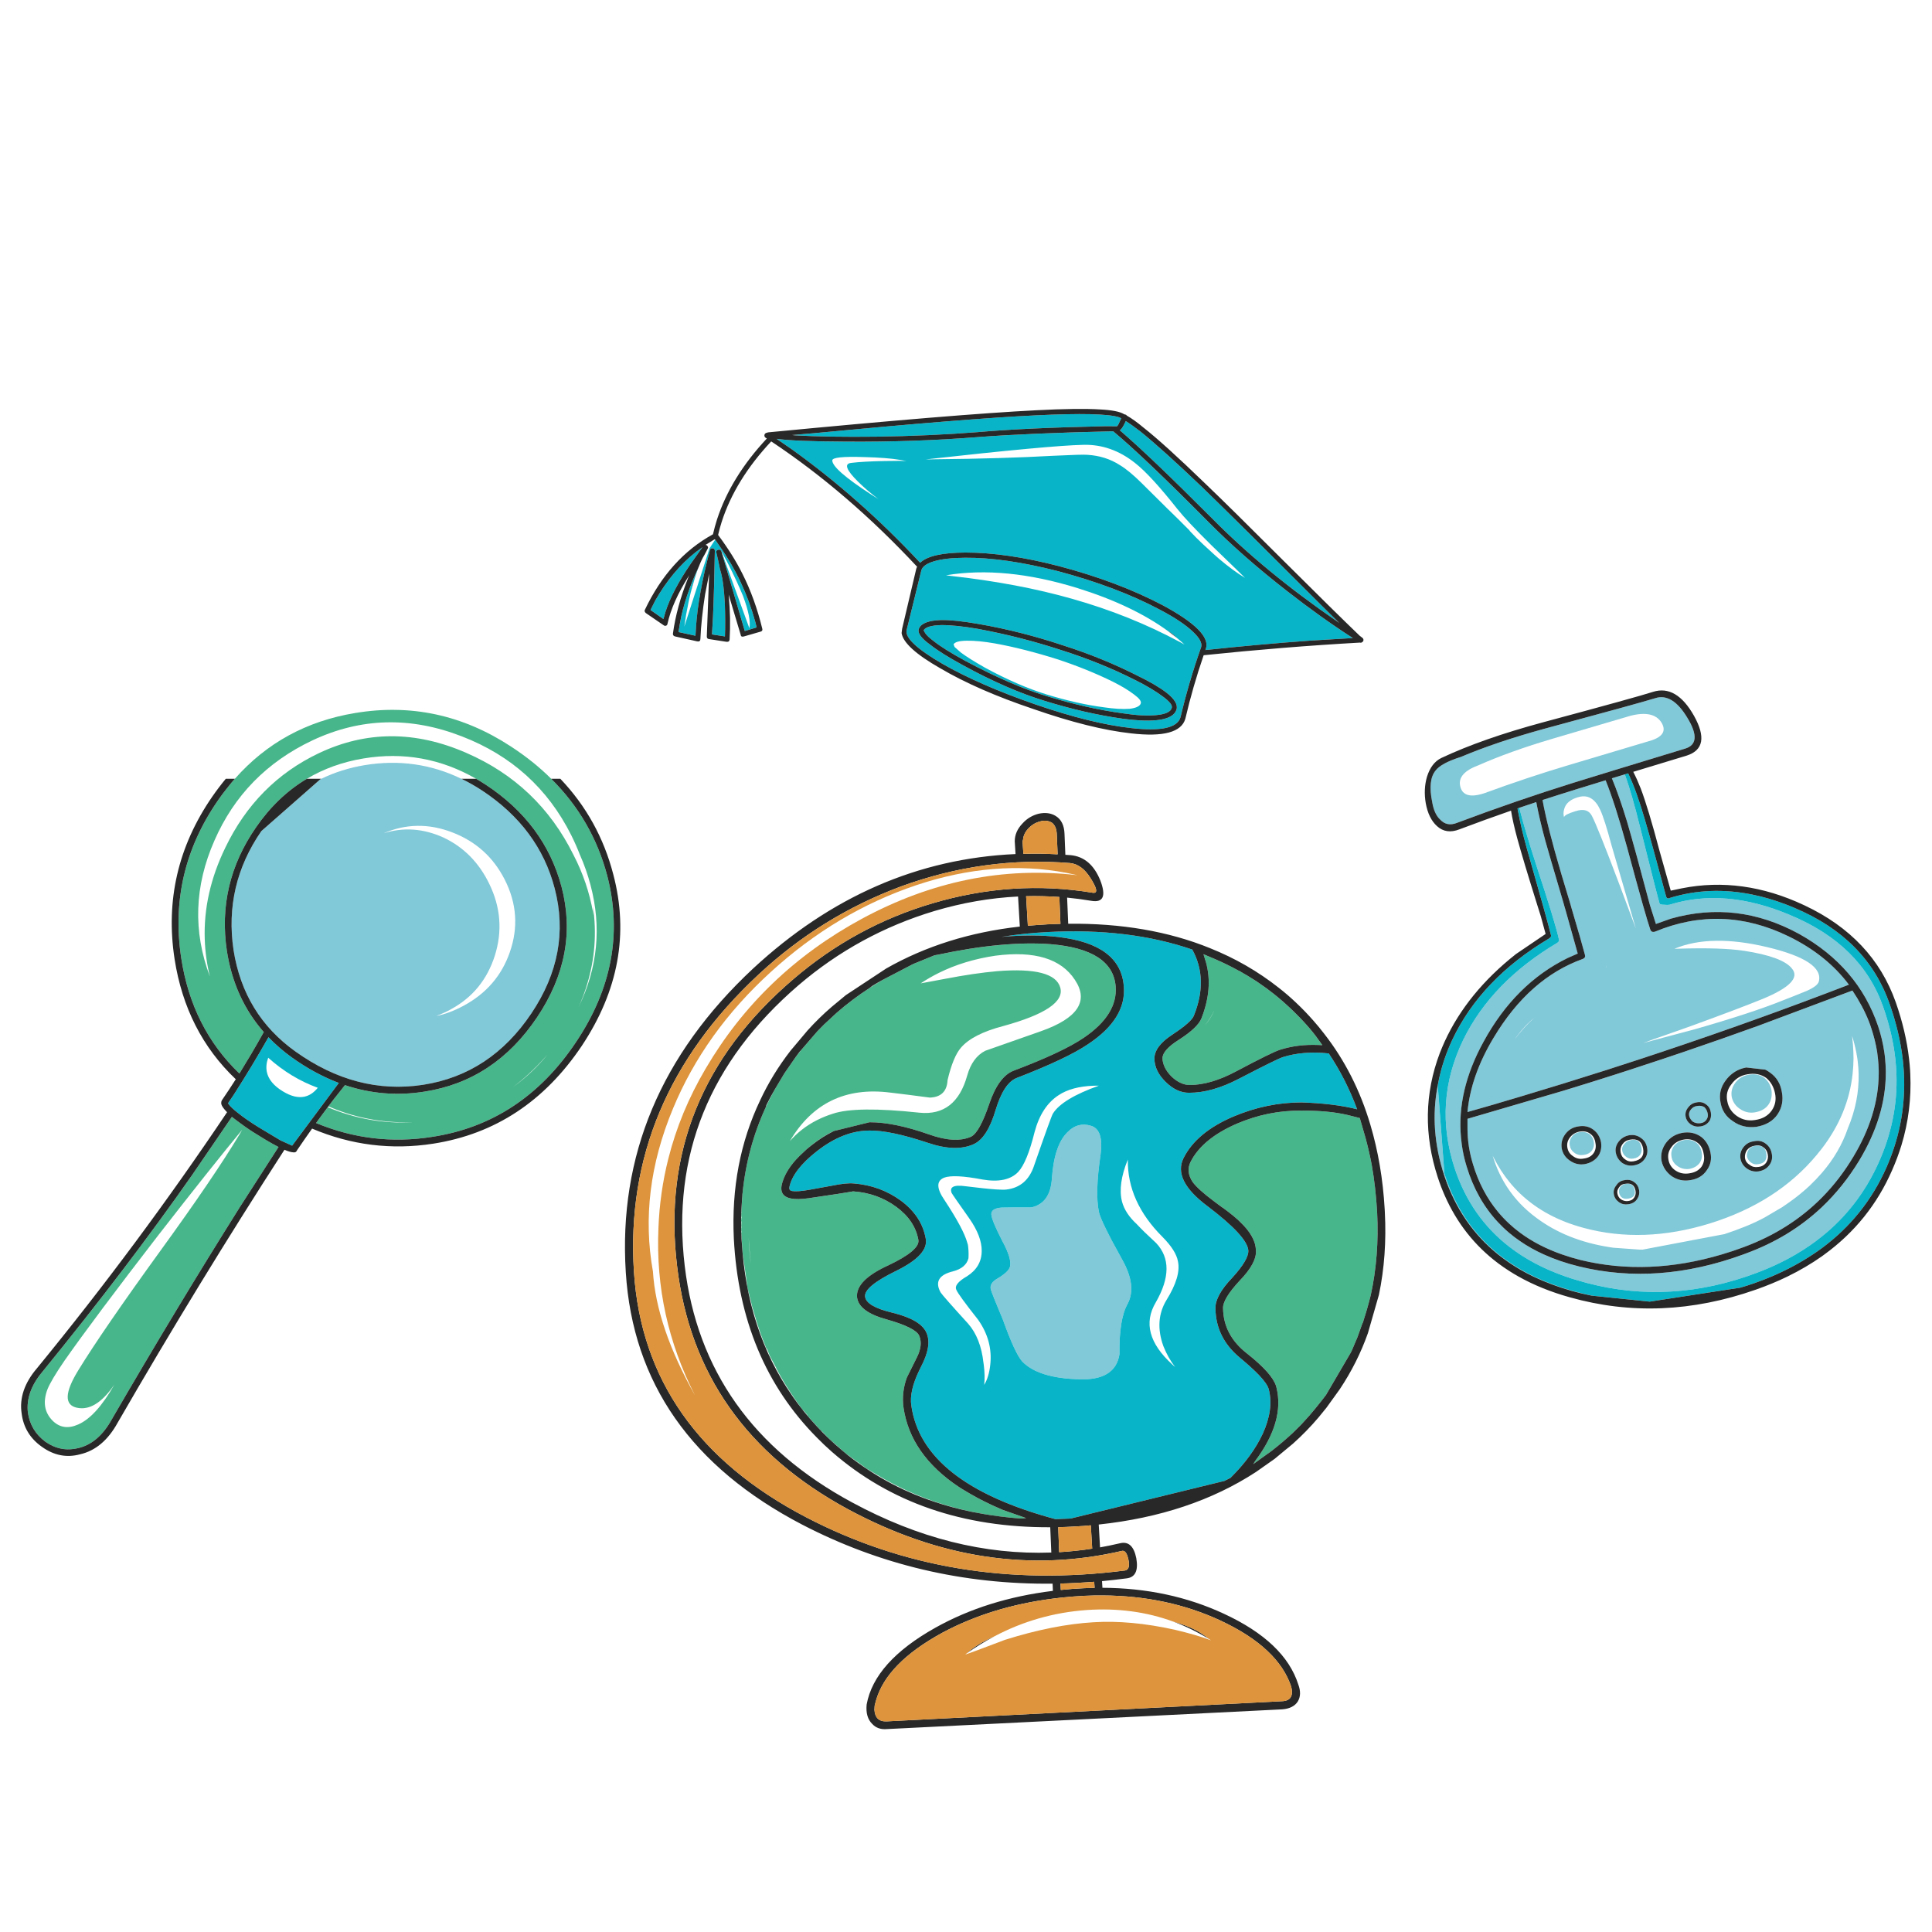 <?xml version="1.0" encoding="utf-8"?>
<!-- Generator: Adobe Illustrator 16.0.0, SVG Export Plug-In . SVG Version: 6.00 Build 0)  -->
<!DOCTYPE svg PUBLIC "-//W3C//DTD SVG 1.1//EN" "http://www.w3.org/Graphics/SVG/1.1/DTD/svg11.dtd">
<svg version="1.1" id="Layer_1" xmlns="http://www.w3.org/2000/svg" xmlns:xlink="http://www.w3.org/1999/xlink" x="0px" y="0px"
	 width="300px" height="300px" viewBox="0 0 300 300" enable-background="new 0 0 300 300" xml:space="preserve">
<g>
	<path fill-rule="evenodd" clip-rule="evenodd" fill="#81C8D8" d="M257.01,108.419c1.783-0.588,3.466,0.448,5.042,3.109
		c1.578,2.616,1.435,4.194-0.432,4.732c-8.057,2.448-13.828,4.212-17.315,5.296c-5.854,1.821-11.872,3.894-18.057,6.215
		c-1.039,0.42-1.91,0.254-2.61-0.497c-0.626-0.576-1.043-1.487-1.249-2.733c-0.457-2.241-0.292-3.859,0.496-4.854
		c0.57-0.783,1.889-1.5,3.954-2.15c3.688-1.559,8.035-3.024,13.043-4.395c9.485-2.561,15.131-4.116,16.939-4.667L257.01,108.419z
		 M249.319,121.163c0.988,2.441,2.101,5.912,3.334,10.414c1.021,3.781,1.84,6.768,2.459,8.958c0.52,1.821,0.902,3.093,1.146,3.812
		c0.124,0.333,0.376,0.436,0.751,0.31c6.931-2.867,13.842-2.62,20.733,0.742c3.925,1.916,7.043,4.417,9.353,7.503
		c-9.515,3.668-19.199,7.148-29.054,10.441c-1.081,0.364-2.168,0.723-3.257,1.08c-1.609,0.525-3.221,1.049-4.837,1.568l-0.507,0.168
		c-0.025,0.007-0.05,0.014-0.074,0.02c-4.407,1.408-8.847,2.78-13.316,4.113c-0.569,0.169-1.139,0.338-1.709,0.506
		c-0.57,0.17-1.143,0.339-1.719,0.508c-0.018,0.006-0.034,0.014-0.047,0.019l-1.521,0.441c-1.059,0.301-2.12,0.604-3.185,0.911
		c0.346-3.768,1.694-7.609,4.048-11.522c3.694-6.185,8.32-10.272,13.879-12.262c0.294-0.125,0.398-0.336,0.311-0.629
		c-0.294-1.146-0.999-3.597-2.113-7.353c-0.031-0.126-0.066-0.251-0.103-0.376c-0.032-0.094-0.061-0.19-0.085-0.292
		c-0.214-0.688-0.433-1.414-0.656-2.178c-0.226-0.757-0.465-1.549-0.715-2.376c-1.453-4.92-2.423-8.742-2.912-11.464
		c1.716-0.558,3.413-1.096,5.091-1.616C245.873,122.214,247.441,121.732,249.319,121.163z M252.306,120.242
		c0.719,2.009,1.5,4.707,2.338,8.094c1.828,7.306,2.847,11.29,3.052,11.954c0.037,0.131,0.266,0.197,0.686,0.197
		c0.37,0.038,0.658,0.038,0.863,0c5.734-1.791,11.983-1.252,18.743,1.615c7.394,3.068,12.211,7.841,14.452,14.32
		c0.82,2.336,1.396,4.643,1.727,6.921c0.052,0.364,0.098,0.723,0.142,1.08c0.082,0.782,0.139,1.563,0.169,2.338
		c0.17,4.777-0.779,9.425-2.845,13.945c-2.047,4.494-4.955,8.256-8.724,11.286c-1.266,1.021-2.623,1.953-4.076,2.799
		c-2.146,1.258-4.503,2.332-7.07,3.221c-0.194,0.069-0.389,0.138-0.582,0.207c-8.89,3.004-17.682,3.187-26.377,0.544
		c-0.576-0.169-1.139-0.351-1.689-0.544c-3.375-1.17-6.299-2.718-8.771-4.639c-3.981-3.093-6.805-7.156-8.469-12.189
		c-2.242-6.849-1.786-13.512,1.37-19.992c2.948-5.978,7.807-10.976,14.573-14.996c0.251-0.168,0.333-0.356,0.244-0.563
		c-0.369-1.703-1.509-5.44-3.418-11.212c-1.276-3.957-2.188-7.021-2.732-9.193c0.882-0.301,1.762-0.596,2.639-0.882
		c0.326,1.74,0.791,3.73,1.399,5.971c0.275,1.008,1.224,4.257,2.846,9.748c0.024,0.087,0.049,0.175,0.075,0.263
		c0.012,0.044,0.023,0.091,0.036,0.141c0.068,0.245,0.142,0.492,0.217,0.742l1.868,6.658l-1.559,0.686
		c-5.435,2.661-9.792,6.999-13.071,13.013c-2.792,5.078-3.956,10.046-3.493,14.904c0.031,0.363,0.072,0.722,0.122,1.08
		c0.156,1.146,0.407,2.271,0.751,3.379c1.034,3.406,2.661,6.295,4.883,8.668c0.244,0.262,0.499,0.52,0.762,0.771
		c0.263,0.256,0.538,0.506,0.826,0.751c0.018,0.019,0.04,0.037,0.066,0.056c0.023,0.02,0.046,0.038,0.064,0.057
		c0.538,0.457,1.108,0.889,1.709,1.296c1.128,0.776,2.35,1.462,3.672,2.057c1.665,0.757,3.484,1.377,5.456,1.859
		c8.145,2.003,16.651,1.383,25.522-1.859c0.125-0.045,0.25-0.091,0.375-0.142c4.57-1.671,8.514-4.074,11.832-7.211
		c2.203-2.091,4.135-4.501,5.793-7.231c2.718-4.519,4.091-9.001,4.123-13.446c0-0.119,0-0.235,0-0.347c0-0.081,0-0.159,0-0.235
		c-0.013-0.582-0.047-1.168-0.104-1.756c-0.03-0.363-0.075-0.724-0.132-1.08c-0.193-1.333-0.513-2.667-0.957-4
		c-2.079-6.142-6.166-10.915-12.264-14.32c-6.442-3.524-13.087-4.313-19.936-2.366l-2.301,0.817l-0.93-2.929v-0.01
		c-0.013-0.043-0.025-0.088-0.038-0.132c-1.508-5.69-2.672-9.938-3.492-12.742c-0.006-0.019-0.013-0.041-0.019-0.065
		c-0.802-2.636-1.587-4.883-2.357-6.742C250.935,120.658,251.604,120.455,252.306,120.242z M256.07,115.077
		c2.078-0.582,2.723-1.537,1.935-2.863c-0.833-1.328-2.45-1.682-4.854-1.062c-5.647,1.659-9.735,2.864-12.265,3.615
		c-4.318,1.284-8.079,2.633-11.276,4.048c-2.242,0.826-3.197,1.924-2.865,3.296c0.332,1.414,1.578,1.768,3.738,1.061
		c4.525-1.659,8.883-3.111,13.07-4.357C246.052,118.07,250.224,116.823,256.07,115.077z M280.542,153.868
		c1.12-0.5,1.746-0.979,1.877-1.437c0.578-2.153-2.081-3.938-7.972-5.353c-5.896-1.409-10.715-1.324-14.451,0.253
		c0.231-0.012,0.457-0.019,0.676-0.019c4.401-0.138,7.789-0.028,10.16,0.329c3.988,0.62,6.458,1.534,7.409,2.742
		c1.202,1.409-0.313,2.986-4.545,4.733c-2.447,0.995-6.06,2.363-10.835,4.104c-0.597,0.213-1.157,0.414-1.682,0.601
		c-3.77,1.32-5.782,2.035-6.039,2.142l7.973-2.123c5.935-1.695,10.542-3.208,13.823-4.534
		C277.807,154.973,279.009,154.494,280.542,153.868z M288.392,154.985c0.996,1.666,1.722,3.225,2.179,4.676
		c0.406,1.223,0.711,2.448,0.911,3.682c0.051,0.356,0.095,0.717,0.131,1.08c0.063,0.588,0.102,1.174,0.113,1.756
		c0,0.088,0,0.172,0,0.253c0,0.114,0,0.223,0,0.329c-0.031,4.257-1.35,8.552-3.953,12.883c-1.403,2.349-3.024,4.451-4.864,6.312
		c-3.331,3.368-7.378,5.934-12.142,7.699c-1.139,0.426-2.275,0.805-3.408,1.137c-7.637,2.271-14.95,2.561-21.937,0.863
		c-1.002-0.256-1.959-0.544-2.873-0.863c-2.473-0.864-4.639-1.985-6.498-3.362c-0.601-0.444-1.171-0.917-1.709-1.418
		c-0.613-0.568-1.187-1.174-1.719-1.812c-1.733-2.085-3.03-4.542-3.887-7.372c-0.577-1.865-0.865-3.733-0.865-5.606v-1.492
		l14.875-4.357c2.629-0.802,5.255-1.621,7.879-2.46c0.175-0.057,0.351-0.112,0.525-0.169c0.582-0.188,1.165-0.375,1.746-0.563
		c1.778-0.575,3.556-1.16,5.334-1.756c1.071-0.357,2.141-0.716,3.211-1.08c3.869-1.314,7.726-2.667,11.569-4.056l14.63-5.476
		L288.392,154.985z M242.877,126.853c0.088-0.263,0.668-0.557,1.738-0.883c1.245-0.414,2.096-0.185,2.554,0.686
		c0.569,1.052,2.041,4.723,4.413,11.014c0.727,1.935,1.54,4.116,2.442,6.545l-3.804-13.015c-0.707-2.654-1.289-4.479-1.746-5.474
		c-0.783-1.659-1.859-2.323-3.231-1.991c-1.333,0.332-2.121,0.973-2.366,1.925c-0.125,0.438-0.128,0.861-0.008,1.268
		C242.869,126.903,242.871,126.878,242.877,126.853z M249.338,150.365c0.037-0.093,0.063-0.193,0.075-0.3
		c0.013-0.056,0.021-0.125,0.028-0.206C249.416,150.034,249.382,150.203,249.338,150.365z M271.143,165.757
		c-0.401,0.074-0.776,0.19-1.127,0.347c-0.058,0.025-0.113,0.051-0.17,0.075c-0.281,0.131-0.544,0.291-0.788,0.479
		c-0.013,0.008-0.022,0.013-0.028,0.02c-0.395,0.294-0.748,0.654-1.061,1.079c-0.788,1.034-1.06,2.176-0.808,3.428
		c0.206,1.246,0.852,2.219,1.934,2.921c1.033,0.744,2.235,1.037,3.606,0.873c1.496-0.252,2.598-0.893,3.305-1.925
		c0.702-1.039,0.927-2.204,0.677-3.494c-0.207-1.282-0.809-2.278-1.803-2.986c-0.106-0.081-0.216-0.156-0.329-0.225
		c-0.075-0.05-0.15-0.097-0.226-0.141c-0.018-0.006-0.038-0.017-0.056-0.028c-0.056-0.03-0.114-0.06-0.17-0.085L271.143,165.757z
		 M269.462,168.133c0.5-0.664,1.186-1.081,2.056-1.25c0.914-0.162,1.703-0.018,2.365,0.432c0.621,0.458,1.016,1.103,1.185,1.936
		c0.125,0.869-0.021,1.618-0.441,2.243c-0.45,0.664-1.177,1.077-2.179,1.239c-0.826,0.126-1.593-0.062-2.3-0.563
		c-0.664-0.451-1.081-1.071-1.25-1.859C268.772,169.521,268.96,168.795,269.462,168.133z M264.165,176.536
		c-0.87-0.62-1.865-0.826-2.985-0.62c-1.034,0.201-1.863,0.718-2.489,1.55c-0.627,0.87-0.854,1.807-0.686,2.809
		c0.207,0.95,0.727,1.736,1.56,2.355c0.87,0.589,1.824,0.798,2.863,0.631c1.159-0.164,2.029-0.683,2.61-1.561
		c0.582-0.788,0.771-1.698,0.563-2.731C265.396,177.929,264.915,177.118,264.165,176.536z M262.118,171.991
		c-0.331,0.413-0.458,0.87-0.376,1.372c0.081,0.494,0.351,0.908,0.808,1.239c0.457,0.293,0.955,0.396,1.493,0.31
		c0.582-0.081,1.039-0.351,1.371-0.808c0.251-0.37,0.332-0.826,0.244-1.372c-0.081-0.538-0.328-0.951-0.743-1.239
		c-0.411-0.331-0.909-0.434-1.492-0.31C262.885,171.265,262.45,171.534,262.118,171.991z M263.545,171.738
		c0.414-0.081,0.785-0.02,1.118,0.188c0.251,0.25,0.417,0.563,0.498,0.938c0.088,0.369,0.027,0.701-0.179,0.995
		c-0.213,0.332-0.545,0.517-0.996,0.555c-0.42,0.044-0.794-0.038-1.125-0.244c-0.289-0.251-0.477-0.542-0.563-0.873
		c-0.083-0.376,0.002-0.708,0.252-0.995C262.801,171.969,263.133,171.781,263.545,171.738z M261.488,177.033
		c0.708-0.124,1.331,0,1.87,0.376c0.457,0.332,0.748,0.829,0.873,1.494c0.124,0.619,0.022,1.18-0.311,1.68
		c-0.376,0.495-0.917,0.805-1.623,0.931c-0.665,0.081-1.266-0.063-1.804-0.433c-0.54-0.375-0.849-0.854-0.93-1.438
		c-0.126-0.581-0.004-1.142,0.366-1.68C260.307,177.47,260.826,177.16,261.488,177.033z M272.325,177.223
		c-0.665,0.08-1.202,0.391-1.615,0.929c-0.419,0.545-0.566,1.148-0.441,1.813c0.126,0.619,0.457,1.117,0.997,1.493
		c0.537,0.375,1.139,0.52,1.802,0.431c0.751-0.124,1.314-0.456,1.689-0.994c0.37-0.5,0.492-1.083,0.366-1.748
		c-0.119-0.662-0.429-1.179-0.93-1.549C273.655,177.178,273.033,177.053,272.325,177.223z M244.052,176.536
		c0.294-0.413,0.71-0.664,1.249-0.752c0.582-0.08,1.083,0.026,1.502,0.32c0.369,0.288,0.595,0.68,0.676,1.175
		c0.088,0.5,0.007,0.938-0.244,1.313c-0.288,0.413-0.727,0.66-1.313,0.741c-0.539,0.088-1.016-0.015-1.429-0.31
		c-0.413-0.288-0.66-0.682-0.741-1.184C243.664,177.385,243.763,176.949,244.052,176.536z M245.057,174.912
		c-0.833,0.124-1.5,0.522-2,1.192c-0.495,0.663-0.68,1.408-0.554,2.234c0.162,0.789,0.578,1.412,1.248,1.868
		c0.701,0.502,1.468,0.689,2.301,0.563c0.907-0.168,1.612-0.585,2.113-1.248c0.419-0.619,0.565-1.347,0.441-2.179
		c-0.17-0.827-0.567-1.472-1.193-1.935C246.749,174.916,245.964,174.749,245.057,174.912z M252.963,176.282
		c-0.664,0.126-1.205,0.457-1.625,0.997c-0.413,0.543-0.557,1.125-0.432,1.745c0.125,0.627,0.458,1.145,0.996,1.559
		c0.581,0.37,1.186,0.495,1.812,0.375c0.744-0.124,1.303-0.456,1.672-0.994c0.374-0.501,0.501-1.084,0.374-1.746
		c-0.124-0.664-0.434-1.162-0.928-1.493C254.293,176.312,253.67,176.163,252.963,176.282z M253.216,177.033
		c0.952-0.206,1.51,0.189,1.672,1.185c0.087,0.368,0.027,0.722-0.179,1.061c-0.212,0.331-0.566,0.539-1.062,0.62
		c-0.419,0.081-0.794-0.004-1.126-0.255c-0.332-0.243-0.538-0.554-0.619-0.93c-0.082-0.375,0.021-0.729,0.311-1.061
		C252.462,177.322,252.798,177.114,253.216,177.033z M251.592,184.321c0.207-0.25,0.477-0.416,0.808-0.498
		c0.788-0.125,1.265,0.185,1.427,0.93c0.169,0.788-0.162,1.246-0.994,1.371c-0.783,0.125-1.259-0.188-1.429-0.939
		C251.36,184.853,251.423,184.564,251.592,184.321z M250.972,184.067c-0.337,0.413-0.464,0.87-0.375,1.37
		c0.081,0.502,0.351,0.918,0.807,1.25c0.414,0.287,0.889,0.391,1.429,0.31c0.625-0.082,1.085-0.351,1.381-0.808
		c0.287-0.42,0.39-0.876,0.309-1.371c-0.088-0.539-0.338-0.954-0.751-1.248c-0.414-0.333-0.934-0.437-1.558-0.31
		C251.673,183.342,251.259,183.61,250.972,184.067z M271.894,180.518c-0.332-0.251-0.542-0.563-0.628-0.938
		c-0.038-0.37,0.045-0.721,0.252-1.052c0.25-0.331,0.582-0.539,0.995-0.62c1.04-0.125,1.621,0.267,1.748,1.174
		c0.162,1.002-0.255,1.565-1.25,1.689C272.599,180.853,272.225,180.769,271.894,180.518z M250.53,193.748l4.047,0.292
		c0.164,0,0.329,0,0.499,0l12.686-2.404c1.09-0.356,2.194-0.76,3.314-1.212c1.026-0.413,2.009-0.872,2.948-1.381l2.733-1.604
		l1.108-0.771c1.101-0.776,2.14-1.621,3.117-2.534c0.688-0.651,1.33-1.322,1.925-2.01c1.835-2.122,3.176-4.43,4.028-6.921
		c1.177-2.799,1.735-5.613,1.671-8.442c-0.012-0.612-0.055-1.233-0.131-1.858c-0.019-0.163-0.038-0.323-0.056-0.479
		c-0.057-0.357-0.12-0.716-0.188-1.08c-0.163-0.832-0.379-1.665-0.647-2.497c0.106,0.838,0.175,1.672,0.205,2.497
		c0.013,0.364,0.021,0.723,0.021,1.08c-0.008,0.788-0.055,1.568-0.142,2.338c-0.451,4.157-2.038,8.013-4.761,11.569
		c-0.256,0.337-0.526,0.673-0.807,1.004c-4.107,4.94-9.647,8.489-16.622,10.648c-6.892,2.117-13.411,2.345-19.559,0.686
		c-3.982-1.069-7.271-2.845-9.87-5.324c-0.607-0.581-1.177-1.201-1.709-1.858c-0.883-1.09-1.659-2.286-2.328-3.587
		c-0.075-0.145-0.151-0.289-0.227-0.433c0.583,1.959,1.434,3.737,2.555,5.335c0.514,0.73,1.083,1.43,1.709,2.093
		c0.758,0.796,1.599,1.534,2.527,2.217c3.11,2.328,6.888,3.844,11.333,4.544C250.117,193.692,250.324,193.723,250.53,193.748z
		 M223.252,168.527l1.033,13.681c0.012,0.057,0.029,0.112,0.047,0.169c0.012,0.044,0.028,0.091,0.047,0.142
		c1.634,4.976,4.354,9.017,8.16,12.121c0.024,0.026,0.052,0.051,0.084,0.076c0.031,0.025,0.066,0.054,0.104,0.085
		c0.237,0.187,0.481,0.375,0.731,0.563c0.27,0.2,0.545,0.396,0.827,0.591c0.019,0.013,0.037,0.024,0.056,0.037
		c1.195,0.821,2.483,1.562,3.86,2.227c1.834,0.875,3.828,1.618,5.981,2.226c0.988,0.274,1.977,0.521,2.967,0.741
		c-1.039-0.207-2.071-0.454-3.099-0.741c-2.142-0.607-4.125-1.351-5.954-2.226c-1.34-0.645-2.591-1.365-3.756-2.16
		c-0.595-0.407-1.168-0.829-1.719-1.268c-3.836-3.087-6.602-7.102-8.291-12.048c-0.025-0.075-0.05-0.15-0.075-0.225
		C222.698,177.735,222.363,173.07,223.252,168.527z M160.169,187.485c1.94-0.444,2.995-1.922,3.164-4.433
		c0.238-3.492,1.052-5.912,2.441-7.258c1.052-1.077,2.257-1.406,3.615-0.986c1.353,0.382,1.854,1.885,1.502,4.508
		c-0.581,3.918-0.666,6.88-0.253,8.883c0.2,0.958,1.398,3.411,3.597,7.361c1.563,2.761,1.844,5.077,0.835,6.949
		c-0.882,1.615-1.295,4.204-1.239,7.766c-0.42,2.742-2.52,4.04-6.3,3.896c-4.201-0.118-7.134-1.039-8.799-2.761
		c-0.746-0.833-1.747-2.998-3.005-6.497c-1.089-2.592-1.716-4.157-1.878-4.696c-0.156-0.65,0.197-1.217,1.061-1.699
		c1.12-0.67,1.759-1.27,1.916-1.803c0.219-0.82-0.179-2.162-1.193-4.028c-1.089-2.116-1.656-3.487-1.699-4.112
		c-0.031-0.628,0.501-0.98,1.596-1.062C156.27,187.494,157.815,187.485,160.169,187.485z M238.258,158.01
		c-1.158,0.97-2.185,2.109-3.08,3.417C236.079,160.2,237.106,159.061,238.258,158.01z M71.647,120.928
		c1.089,0.526,2.163,1.136,3.221,1.831c5.885,3.888,9.638,8.949,11.259,15.184c1.765,6.711,0.561,13.184-3.615,19.419
		c-4.238,6.317-9.85,10.013-16.837,11.09c-6.892,1.052-13.494-0.673-19.803-5.174c-5.353-3.825-8.555-9.073-9.607-15.747
		c-0.995-6.705,0.445-12.865,4.32-18.48l9.146-8.038c0.05-0.032,0.107-0.06,0.169-0.084c2.053-1.002,4.285-1.706,6.695-2.113
		C61.903,117.938,66.921,118.642,71.647,120.928z M59.534,129.406c3.104-0.995,6.235-0.77,9.391,0.676
		c3.092,1.478,5.434,3.847,7.023,7.109c1.797,3.656,2.091,7.396,0.882,11.221c-1.183,3.694-3.427,6.448-6.732,8.262
		c-0.507,0.308-1.296,0.675-2.366,1.1c1.365-0.281,2.767-0.808,4.207-1.577c3.55-1.897,5.96-4.683,7.231-8.357
		c1.34-3.844,1.07-7.604-0.807-11.277c-1.772-3.48-4.486-5.919-8.142-7.315C66.57,127.845,63.008,127.897,59.534,129.406z"/>
	<path fill-rule="evenodd" clip-rule="evenodd" fill="#08B5C8" d="M232.728,194.801c-0.063-0.056-0.126-0.11-0.188-0.161
		c-3.807-3.104-6.526-7.146-8.16-12.121c-0.031-0.101-0.063-0.204-0.094-0.311l-1.033-13.681c0.25-1.403,0.61-2.791,1.08-4.161
		c0.338-0.977,0.729-1.943,1.175-2.901c2.985-6.311,8.005-11.562,15.061-15.757c0.25-0.163,0.335-0.347,0.254-0.554
		c-0.144-0.613-0.56-2.153-1.249-4.62c-0.52-1.866-1.196-4.257-2.028-7.174c-0.006-0.037-0.015-0.072-0.027-0.104
		c-0.683-2.334-1.19-4.307-1.521-5.916c-0.107-0.481-0.197-0.93-0.272-1.343c-0.031-0.163-0.06-0.316-0.085-0.46
		c0.094-0.038,0.185-0.072,0.272-0.103c0.545,2.172,1.456,5.236,2.732,9.193c1.909,5.772,3.049,9.509,3.418,11.212
		c0.089,0.207,0.007,0.395-0.244,0.563c-6.767,4.02-11.625,9.018-14.573,14.996c-3.156,6.48-3.612,13.144-1.37,19.992
		c1.664,5.033,4.487,9.097,8.469,12.189c2.473,1.921,5.396,3.469,8.771,4.639c0.551,0.193,1.113,0.375,1.689,0.544
		c8.695,2.643,17.487,2.46,26.377-0.544c0.193-0.069,0.388-0.138,0.582-0.207c2.567-0.889,4.924-1.963,7.07-3.221
		c1.453-0.846,2.811-1.777,4.076-2.799c3.769-3.03,6.677-6.792,8.724-11.286c2.065-4.521,3.015-9.168,2.845-13.945
		c-0.03-0.775-0.087-1.556-0.169-2.338c-0.044-0.357-0.09-0.716-0.142-1.08c-0.331-2.278-0.906-4.585-1.727-6.921
		c-2.241-6.479-7.059-11.252-14.452-14.32c-6.76-2.867-13.009-3.405-18.743-1.615c-0.205,0.038-0.493,0.038-0.863,0
		c-0.42,0-0.648-0.066-0.686-0.197c-0.205-0.664-1.224-4.648-3.052-11.954c-0.838-3.387-1.619-6.085-2.338-8.094
		c0.169-0.051,0.341-0.104,0.517-0.16c0.838,1.728,1.693,4.088,2.563,7.081c0.752,2.529,1.853,6.51,3.305,11.944
		c0.081,0.375,0.289,0.482,0.619,0.319c4.058-1.246,8.292-1.424,12.706-0.535c1.759,0.351,3.553,0.876,5.38,1.577
		c0.057,0.019,0.114,0.041,0.169,0.066c0.032,0.012,0.066,0.025,0.104,0.038l0.188,0.075c0.27,0.106,0.541,0.22,0.816,0.339
		c7.475,3.148,12.396,8.128,14.762,14.939c1.015,2.887,1.687,5.718,2.019,8.498c0.069,0.588,0.122,1.174,0.16,1.756
		c0.013,0.194,0.025,0.389,0.038,0.582c0.104,2.304-0.025,4.566-0.395,6.79c-0.438,2.622-1.212,5.196-2.319,7.718
		c-2.235,5.059-5.579,9.237-10.029,12.535c-0.456,0.339-0.93,0.668-1.419,0.987c-1.946,1.295-4.08,2.438-6.403,3.428
		c-0.876,0.369-1.775,0.717-2.694,1.041c-0.721,0.251-1.44,0.479-2.159,0.687l-14.068,2.168l-9.014-0.929
		c-0.99-0.22-1.979-0.467-2.967-0.741c-2.153-0.607-4.147-1.351-5.981-2.226c-1.377-0.665-2.665-1.405-3.86-2.227
		c-0.019-0.013-0.037-0.024-0.056-0.037c-0.282-0.194-0.558-0.391-0.827-0.591C233.209,195.176,232.965,194.987,232.728,194.801z
		 M188.105,84.663c-2.512-2.479-4.271-4.352-5.278-5.615c-2.761-3.494-4.946-5.873-6.554-7.137c-2.48-1.972-5.168-2.917-8.067-2.836
		c-3.398,0.069-11.553,0.823-24.46,2.263c0.075,0,0.15,0,0.225,0l1.089-0.019c7.055-0.069,13.218-0.25,18.489-0.545
		c3.068-0.15,4.83-0.2,5.287-0.15c1.885,0.106,3.574,0.642,5.071,1.605c0.957,0.576,2.09,1.516,3.398,2.816
		c0.776,0.758,2.104,2.073,3.982,3.945c0.757,0.72,1.874,1.821,3.353,3.306c0.049,0.074,0.104,0.146,0.168,0.216
		c0.52,0.569,1.205,1.254,2.056,2.057c0.007,0.005,0.017,0.015,0.029,0.027c0.019,0.019,0.036,0.035,0.056,0.047
		c0.525,0.494,1.071,0.995,1.635,1.502c0.205,0.187,0.422,0.378,0.647,0.573c1.502,1.277,2.867,2.281,4.094,3.014
		C193.176,89.57,191.436,87.88,188.105,84.663z M207.965,96.738l-0.292-0.215c-7.556-5.19-14.038-10.526-19.446-16.01
		c-6.423-6.442-11.202-11.006-14.339-13.691c0.2-0.131,0.419-0.428,0.657-0.892c0.119-0.238,0.206-0.42,0.263-0.545
		c0.571,0.356,1.321,0.893,2.255,1.606c2.259,1.815,5.468,4.708,9.624,8.676c3.75,3.637,9.888,9.719,18.414,18.246L207.965,96.738z
		 M210.068,99.077l-6.694,0.404c-5.284,0.381-10.64,0.863-16.067,1.446h-0.132c0.024-0.063,0.05-0.128,0.074-0.197
		c0.602-1.772-1.637-4.022-6.713-6.751c-4.614-2.429-9.966-4.448-16.057-6.057c-5.447-1.415-10.305-2.123-14.574-2.123
		c-3.587,0.013-5.929,0.542-7.024,1.586c-6.279-6.723-12.928-12.599-19.945-17.625l-2.348-1.615
		c1.984,0.27,5.541,0.413,10.668,0.432c7.154,0.057,14.062-0.181,20.724-0.713c5.171-0.395,12.129-0.692,20.874-0.893
		c3.067,2.542,8.004,7.244,14.809,14.104c3.475,3.513,7.54,7.083,12.198,10.714C203.374,94.532,206.775,96.96,210.068,99.077z
		 M185.193,98.053c1.063,0.989,1.506,1.797,1.325,2.422c-1.284,3.638-2.354,7.275-3.212,10.912
		c-0.489,1.627-2.999,2.188-7.532,1.681c-4.188-0.451-9.211-1.688-15.07-3.71c-5.728-1.99-10.505-4.078-14.33-6.263
		c-4.019-2.329-5.88-4.084-5.587-5.268l2.282-9.277c0.168-0.595,0.839-1.065,2.01-1.409c1.202-0.344,2.794-0.523,4.779-0.535
		c4.075-0.032,8.874,0.66,14.396,2.075c6.116,1.621,11.425,3.63,15.926,6.028C182.389,95.874,184.061,96.989,185.193,98.053z
		 M182.687,99.011c-0.326-0.357-0.754-0.688-1.287-0.996c-0.012-0.006-0.027-0.015-0.046-0.028
		c-3.675-2.672-8.354-4.895-14.038-6.667c-7.55-2.335-14.354-2.999-20.415-1.991c0.244,0.032,0.482,0.063,0.714,0.094
		c6.974,0.776,13.275,1.966,18.901,3.568c5.961,1.69,11.516,3.919,16.668,6.686c0.252,0.132,0.498,0.266,0.742,0.404
		C183.525,99.718,183.112,99.361,182.687,99.011z M173.456,66.192l-1.822-0.01c-8.257,0.176-14.834,0.479-19.729,0.911
		c-5.019,0.395-10.316,0.632-15.887,0.714c-4.996,0.057-9.156-0.01-12.48-0.198l-0.535-0.056l3.333-0.282
		c15.87-1.515,27.4-2.441,34.594-2.779c6.893-0.332,11.161-0.234,12.808,0.291l0.376,0.169l-0.46,0.977L173.456,66.192z
		 M129.237,71.488c-0.012,0.92,2.029,2.705,6.122,5.353c0.338,0.219,0.688,0.441,1.053,0.667c-1.165-0.87-2.213-1.765-3.146-2.685
		c-1.84-1.815-2.22-2.796-1.137-2.939c1.24-0.157,3.002-0.256,5.288-0.3c1.934-0.044,3.052-0.032,3.352,0.038
		c-0.294-0.082-0.638-0.154-1.033-0.216c-1.315-0.225-3.171-0.369-5.568-0.432C130.894,70.865,129.25,71.037,129.237,71.488z
		 M144.478,100.137c1.095,0.871,2.783,1.925,5.06,3.165c4.571,2.504,8.809,4.35,12.715,5.541c4.221,1.301,8.229,2.219,12.029,2.751
		c5.064,0.676,7.862,0.212,8.396-1.39c0.257-0.757-0.264-1.643-1.56-2.657c-1.09-0.833-2.627-1.728-4.611-2.686
		c-3.555-1.796-7.33-3.334-11.323-4.61c-4.401-1.472-8.797-2.588-13.185-3.352c-2.523-0.438-4.485-0.646-5.887-0.621
		c-1.884,0.069-3.01,0.486-3.38,1.249C142.38,98.19,142.962,99.061,144.478,100.137z M143.417,97.875
		c0.288-0.495,1.189-0.764,2.704-0.808c1.503-0.013,3.422,0.185,5.756,0.591c4.427,0.82,8.773,1.932,13.043,3.334
		c3.994,1.271,7.744,2.789,11.249,4.554c1.81,0.895,3.287,1.774,4.433,2.639c1.046,0.77,1.493,1.355,1.344,1.756
		c-0.17,0.595-0.955,0.96-2.358,1.099c-1.396,0.137-3.132,0.047-5.211-0.272c-3.737-0.5-7.699-1.396-11.889-2.686
		c-3.611-1.089-7.802-2.905-12.572-5.446c-2.272-1.24-3.919-2.269-4.939-3.089c-0.639-0.476-1.071-0.88-1.296-1.211L143.417,97.875z
		 M149.211,101.33c0.8,0.601,2.053,1.387,3.756,2.356c3.393,1.84,6.561,3.218,9.503,4.132c3.192,0.983,6.194,1.657,9.005,2.02
		c1.54,0.225,2.852,0.3,3.934,0.225c1.009-0.125,1.584-0.403,1.729-0.835c0.113-0.326-0.219-0.776-0.995-1.353
		c-0.87-0.67-1.981-1.342-3.334-2.019c-2.622-1.29-5.452-2.438-8.488-3.446c-3.557-1.126-6.846-1.962-9.869-2.507
		c-1.734-0.3-3.184-0.438-4.348-0.414c-1.152,0.013-1.831,0.201-2.038,0.564l0.168,0.413L149.211,101.33z M191.138,229.422
		c-0.25,0.132-0.501,0.266-0.751,0.404l-0.235,0.122l-23.906,5.851c-0.797,0.043-1.582,0.075-2.357,0.094
		c-13.773-3.7-21.232-9.572-22.378-17.617c-0.231-1.49,0.176-3.314,1.222-5.475c0.092-0.199,0.193-0.402,0.299-0.61
		c1.133-2.172,1.412-3.912,0.836-5.221c-0.583-1.371-2.351-2.416-5.305-3.137c-2.717-0.645-4.128-1.483-4.235-2.516
		c-0.113-1.033,1.521-2.373,4.902-4.019c3.324-1.641,4.83-3.294,4.517-4.959c-0.408-2.329-1.693-4.297-3.86-5.906
		c-2.147-1.565-4.589-2.455-7.324-2.668c-0.77-0.074-1.885,0.038-3.344,0.34c-1.658,0.306-2.866,0.525-3.624,0.657
		c-1.171,0.205-2.038,0.265-2.601,0.179c-0.333-0.058-0.473-0.255-0.423-0.593c0.351-1.765,1.769-3.624,4.254-5.576
		c2.742-2.149,5.474-3.222,8.197-3.222c2.123-0.031,5.124,0.598,9.006,1.887c2.929,1.002,5.327,1.073,7.192,0.216
		c1.396-0.65,2.523-2.42,3.381-5.305c0.839-2.773,1.922-4.427,3.249-4.958c5.188-2.004,8.883-3.75,11.08-5.24
		c4.024-2.66,5.882-5.678,5.567-9.052c-0.349-4.319-3.738-6.855-10.169-7.606c-2.585-0.307-5.521-0.313-8.808-0.019
		c2.323-0.375,4.723-0.626,7.202-0.751c8.396-0.438,15.866,0.469,22.414,2.723c1.685,3.062,1.769,6.476,0.254,10.244
		c-0.22,0.651-1.346,1.647-3.38,2.986c-1.86,1.221-2.776,2.47-2.752,3.747c0.025,1.276,0.617,2.479,1.775,3.605
		c1.158,1.128,2.372,1.679,3.643,1.653c2.348,0.006,4.924-0.723,7.728-2.188c3.945-2.047,6.208-3.161,6.79-3.342
		c2.128-0.672,4.508-0.862,7.137-0.573c1.778,2.653,3.246,5.543,4.403,8.667c-2.41-0.608-5.303-0.96-8.676-1.062
		c-3.574,0.007-7.084,0.736-10.526,2.188c-3.819,1.627-6.4,3.774-7.747,6.441c-1.146,2.285,0.094,4.779,3.719,7.483
		c4.132,3.131,6.244,5.431,6.337,6.902c0.032,0.945-0.806,2.354-2.515,4.225c-1.766,1.848-2.63,3.432-2.593,4.752
		c0.044,3.024,1.295,5.563,3.755,7.615c1.273,1.059,2.28,1.976,3.024,2.752c0.857,0.908,1.356,1.631,1.494,2.168
		c0.544,2.067,0.231,4.38-0.938,6.94c-1.085,2.316-2.724,4.567-4.921,6.752C191.14,229.41,191.138,229.416,191.138,229.422z
		 M150.3,193.308c0.087,0.626,0.119,1.236,0.094,1.831c-0.007,0.094-0.013,0.188-0.02,0.281c-0.268,0.977-1.06,1.641-2.375,1.99
		c-2.19,0.532-2.842,1.619-1.953,3.259c0.226,0.356,1.643,1.969,4.254,4.836c1.327,1.496,2.131,3.537,2.413,6.123
		c0.013,0.075,0.025,0.152,0.037,0.234c0.157,1.183,0.182,2.241,0.075,3.174c0.488-0.796,0.802-1.827,0.939-3.099
		c0.282-2.492-0.348-4.83-1.888-7.015c-2.028-2.566-3.152-4.11-3.371-4.629c-0.3-0.601,0.25-1.306,1.652-2.113
		c1.516-0.964,2.276-2.275,2.282-3.935c0.013-1.496-0.62-3.165-1.897-5.004c-1.728-2.442-2.653-3.779-2.779-4.011
		c-0.163-0.438-0.094-0.745,0.206-0.92c0.351-0.214,1.026-0.248,2.029-0.104c2.002,0.25,3.552,0.414,4.648,0.487
		c0.758,0.051,1.293,0.058,1.605,0.021c2.159-0.251,3.605-1.506,4.338-3.766c1.79-5.159,2.762-7.838,2.911-8.039
		c0.965-1.532,3.343-2.977,7.137-4.328c-0.269,0-0.532,0.003-0.788,0.01c-2.299,0.081-4.123,0.572-5.475,1.474
		c-1.771,1.151-3.016,3.064-3.728,5.737c-0.777,3.13-1.622,5.188-2.536,6.17c-1.165,1.22-3.015,1.615-5.55,1.182
		c-2.961-0.563-4.941-0.659-5.944-0.29c-1.233,0.494-1.214,1.662,0.056,3.502c1.954,2.968,3.127,5.162,3.521,6.583
		C150.234,193.069,150.268,193.188,150.3,193.308z M160.169,187.485c-2.354,0-3.899,0.009-4.64,0.028
		c-1.095,0.081-1.627,0.434-1.596,1.062c0.043,0.625,0.61,1.996,1.699,4.112c1.015,1.866,1.412,3.208,1.193,4.028
		c-0.157,0.533-0.796,1.133-1.916,1.803c-0.863,0.482-1.217,1.049-1.061,1.699c0.162,0.539,0.789,2.104,1.878,4.696
		c1.258,3.499,2.259,5.664,3.005,6.497c1.665,1.722,4.598,2.643,8.799,2.761c3.78,0.144,5.88-1.154,6.3-3.896
		c-0.056-3.562,0.357-6.15,1.239-7.766c1.009-1.872,0.729-4.188-0.835-6.949c-2.198-3.95-3.396-6.403-3.597-7.361
		c-0.413-2.003-0.328-4.965,0.253-8.883c0.352-2.623-0.149-4.126-1.502-4.508c-1.358-0.42-2.563-0.091-3.615,0.986
		c-1.39,1.346-2.203,3.766-2.441,7.258C163.164,185.563,162.109,187.041,160.169,187.485z M174.227,186.593
		c0.33,1.233,1.102,2.405,2.31,3.512c0.649,0.708,1.646,1.678,2.986,2.911c2.172,2.303,2.153,5.378-0.057,9.222
		c-1.872,3.156-1.021,6.363,2.554,9.625c0.144,0.132,0.294,0.266,0.451,0.404c-0.707-0.896-1.318-1.981-1.831-3.259
		c-0.946-2.642-0.785-5.015,0.479-7.117c1.527-2.455,2.126-4.461,1.794-6.02c-0.194-1.114-0.996-2.383-2.404-3.804
		c-3.637-3.637-5.431-7.615-5.38-11.935c0-0.024,0-0.05,0-0.075C174.076,182.63,173.775,184.81,174.227,186.593z M108.523,87.968
		c-0.225,0.551-0.439,1.161-0.639,1.831c-0.032,0.119-0.066,0.238-0.103,0.357c-0.095,0.275-0.185,0.553-0.273,0.835
		c-0.094,0.356-0.182,0.714-0.263,1.071c-0.082,0.351-0.163,0.701-0.244,1.052c-0.038,0.169-0.075,0.344-0.112,0.526
		c-0.25,1.189-0.46,2.41-0.63,3.662l3.907-12.123c0.275-0.463,0.573-0.923,0.892-1.38c0.019,0.024,0.034,0.049,0.046,0.075
		l0.658,0.967c2.485,3.493,4.326,7.405,5.522,11.737l0.206,0.846l-1.84,0.563l-3.615-12.329l4.329,11.897
		c0.207-1.027-0.128-2.71-1.004-5.052c-0.602-1.453-1.34-3.052-2.216-4.799l-1.155-2.178l0.047,0.113
		c-0.112-0.256-0.285-0.348-0.517-0.273c-0.25,0.069-0.342,0.226-0.272,0.47c0.206,0.838,0.388,1.675,0.544,2.507
		c0.063,0.245,0.132,0.491,0.208,0.742c0.244,0.902,0.428,2.426,0.554,4.573c0.068,1.885,0.075,3.606,0.019,5.165l-2.01-0.31
		l0.16-2.827c0.132-3.08,0.226-6.464,0.282-10.151c0-0.244-0.113-0.375-0.338-0.395c-0.226-0.031-0.366,0.06-0.422,0.273
		c-1.215,4.551-1.938,8.548-2.169,11.991l-0.075,1.314c-0.514-0.112-1.027-0.225-1.541-0.337l-1.098-0.235l0.235-1.427
		C106.056,94.071,107.032,91.154,108.523,87.968z M108.015,85.751l1.071-0.789l-1.84,2.592c-1.928,2.823-3.237,5.324-3.925,7.503
		l-0.301,1.07l-2.01-1.408l0.752-1.493C103.527,90.14,105.612,87.649,108.015,85.751z M41.693,161.061
		c1.07,1.121,2.271,2.163,3.605,3.127c2.391,1.71,4.83,3.033,7.315,3.972l-7.24,9.729l-0.065-0.011l-1.747-0.798l-3.447-2.065
		c-1.333-0.832-2.429-1.596-3.286-2.291c-0.664-0.525-1.103-0.945-1.315-1.258l-0.103-0.16l0.929-1.38
		c1.896-2.968,3.653-5.875,5.268-8.725L41.693,161.061z M49.346,168.911c-2.78-1.008-5.347-2.563-7.7-4.667
		c-0.275,0.771-0.348,1.492-0.217,2.17c0.226,1.157,1.052,2.172,2.479,3.042c1.246,0.764,2.363,1.042,3.353,0.836
		C48.037,170.129,48.732,169.669,49.346,168.911z"/>
	<path fill-rule="evenodd" clip-rule="evenodd" fill="#48B68B" d="M164.629,153.323c0.645,2.204-2.304,4.204-8.845,6.001
		c-3.155,0.826-5.341,1.94-6.555,3.344c-0.827,0.95-1.524,2.639-2.094,5.061c-0.093,1.74-1.011,2.641-2.751,2.704
		c-2.504-0.332-4.561-0.591-6.169-0.779c-6.899-0.87-12.088,1.643-15.568,7.541c1.177-1.347,2.582-2.433,4.215-3.259
		c0.764-0.389,1.581-0.721,2.451-0.995c2.411-0.814,6.905-0.867,13.484-0.161c3.75,0.37,6.214-1.555,7.391-5.774
		c0.532-1.878,1.465-3.158,2.798-3.84c0.05-0.02,2.936-1.034,8.658-3.043c5.715-2.016,7.469-4.677,5.259-7.982
		c-2.154-3.28-6.258-4.528-12.312-3.746c-3.229,0.476-6.16,1.365-8.79,2.667c-0.988,0.488-1.934,1.033-2.835,1.634l3.784-0.704
		c3.018-0.582,5.723-0.979,8.113-1.192C160.748,150.334,164.003,151.177,164.629,153.323z M129.491,175.625
		c-0.27,0.119-0.539,0.251-0.808,0.395c-1.24,0.701-2.375,1.509-3.409,2.423l-1.146,1.08c-0.15,0.156-0.296,0.313-0.442,0.469
		l0.019-0.037c-1.277,1.396-2.056,2.773-2.338,4.132c-0.068,0.388-0.053,0.727,0.047,1.014c0.019,0.063,0.047,0.125,0.085,0.188
		c0.45,0.832,1.791,1.092,4.019,0.779l0.112-0.01c0.113-0.019,0.229-0.038,0.348-0.057c1.703-0.257,3.07-0.46,4.104-0.61
		l2.094-0.338c0.093-0.018,0.191-0.037,0.291-0.056c2.51,0.169,4.74,0.964,6.686,2.385c1.942,1.415,3.093,3.134,3.456,5.155
		c0.183,1.071-1.377,2.388-4.676,3.953c-3.413,1.559-5.027,3.219-4.846,4.977c0.202,1.483,1.707,2.613,4.517,3.39
		c3.043,0.858,4.751,1.707,5.128,2.545l0.037,0.095c0.357,0.92,0.238,1.99-0.357,3.21c-0.775,1.548-1.312,2.624-1.605,3.231
		c-0.544,1.533-0.717,3.055-0.517,4.563c0.701,4.914,3.584,9.056,8.648,12.424l-0.009-0.01c0.031,0.019,0.065,0.04,0.103,0.065
		c0.113,0.075,0.231,0.151,0.357,0.226c0.751,0.463,1.518,0.907,2.299,1.334c0.32,0.168,0.643,0.337,0.968,0.507
		c0.989,0.5,2.013,0.974,3.071,1.417l3.615,1.268l-0.704,0.067l-0.329-0.02c-0.313-0.025-0.626-0.051-0.939-0.075
		c-0.199-0.02-0.397-0.037-0.592-0.057c-1.796-0.182-3.543-0.438-5.238-0.77c-5.416-1.071-10.386-2.939-14.913-5.606l-1.952-1.155
		l-2.705-1.952c-0.144-0.151-0.27-0.235-0.375-0.254c-0.013-0.007-0.022-0.009-0.028-0.009l-0.216-0.198
		c-0.012-0.006-0.025-0.015-0.037-0.027l-2.507-2.208c-0.013-0.012-0.024-0.023-0.038-0.036l-0.066-0.057l-0.009-0.01l-0.056-0.047
		l-0.047-0.047c-0.02-0.019-0.039-0.035-0.057-0.047c-0.062-0.057-0.122-0.109-0.178-0.16l-0.01-0.038l-0.019-0.037l-0.705-0.741
		l-0.104-0.046l-2.084-2.312l-0.047-0.141l-0.639-0.76l-0.093-0.038l-0.009-0.009c-0.039-0.051-0.072-0.098-0.104-0.142
		c-1.622-2.204-2.958-4.316-4.01-6.339l-0.019-0.075l-1.014-1.915l-0.019-0.075l-0.375-0.93l-0.123-0.112l-0.808-2.075
		c-0.488-1.391-0.938-2.824-1.352-4.301l-0.066-0.217l-0.197-0.901l-0.094-0.29l-0.188-0.818l-0.094-0.29l-0.178-0.826l-0.009-0.311
		l-0.676-4.687c-0.063-0.895-0.123-1.787-0.179-2.676c-0.006-0.068-0.01-0.134-0.01-0.196l-0.018-0.188c0-0.025,0-0.047,0-0.066
		l-0.009-0.085l-0.02-0.074h0.02l0.056-0.028c-0.076-0.245-0.082-0.507-0.019-0.788l-0.037-0.151l0.027-0.648l-0.046-0.168
		l-0.018-0.047l0.018-0.029l0.028-0.074l-0.019-0.075l0.056-0.339l-0.046-0.14v-0.489l0.037-0.168l-0.028-0.066
		c0.044-0.683,0.087-1.365,0.131-2.048l0.01-0.253c0-0.044,0.004-0.087,0.009-0.132l0.01-0.169c0-0.062,0.003-0.122,0.009-0.179
		l0.01,0.02c0.463-4.771,1.681-9.281,3.652-13.531c0.419-0.908,0.877-1.806,1.372-2.694l1.446-2.423
		c0.012-0.025,0.029-0.051,0.047-0.076l1.774-2.563c0.25-0.338,0.507-0.666,0.771-0.985l2.554-2.958l1.07-1.09
		c0.018-0.019,0.04-0.037,0.065-0.057l1.841-1.708c1.609-1.409,3.337-2.711,5.183-3.907c0.613-0.4,1.24-0.791,1.878-1.173
		l4.836-2.517l3.333-1.362l0.536-0.094c6.805-1.446,12.613-1.991,17.429-1.634c6.467,0.525,9.853,2.714,10.16,6.563
		c0.225,2.924-1.424,5.582-4.949,7.973c-2.198,1.497-5.825,3.199-10.883,5.109c-1.571,0.6-2.843,2.334-3.813,5.201
		c-0.996,2.936-1.932,4.62-2.807,5.052c-1.641,0.733-3.813,0.617-6.518-0.347c-3.605-1.271-6.688-1.903-9.25-1.897L129.491,175.625z
		 M192.312,150.713c0.031,0.013,0.066,0.025,0.104,0.038c0.419,0.231,0.833,0.473,1.239,0.724c0.487,0.294,0.97,0.594,1.446,0.9
		c0.469,0.319,0.936,0.646,1.399,0.977c0.176,0.132,0.35,0.263,0.525,0.395c0.057,0.038,0.116,0.082,0.179,0.132
		c0.901,0.682,1.771,1.408,2.609,2.179c0.482,0.432,0.953,0.879,1.41,1.342c0.794,0.782,1.554,1.604,2.281,2.461
		c0.237,0.288,0.473,0.579,0.705,0.873l1.126,1.559l-0.648-0.028c-2.103-0.087-4.078,0.16-5.926,0.742
		c-0.826,0.264-3.096,1.381-6.808,3.352c-2.647,1.416-5.064,2.123-7.249,2.123c-0.969-0.019-1.915-0.47-2.835-1.353
		c-0.871-0.901-1.325-1.831-1.362-2.788c0-0.852,0.849-1.813,2.545-2.883c1.96-1.253,3.13-2.366,3.513-3.343
		c1.215-3.105,1.445-6.007,0.694-8.706l-0.386-1.239l1.841,0.78C189.954,149.486,191.153,150.074,192.312,150.713z M188.47,157.042
		c-0.355,0.77-0.813,1.49-1.369,2.16c0.557-0.62,1.02-1.346,1.389-2.18C188.483,157.03,188.478,157.036,188.47,157.042z
		 M209.148,173.108l1.999,0.498l0.911,3.155c0.356,1.314,0.671,2.677,0.938,4.085c0.42,2.359,0.702,4.842,0.847,7.446
		c0.225,4.501-0.106,8.777-0.996,12.827c-0.332,1.352-0.713,2.687-1.146,4l0.01,0.027l-0.234,0.555
		c-0.221,0.646-0.445,1.279-0.677,1.906l-0.779,1.841c-0.019,0.051-0.041,0.1-0.065,0.15l-0.188,0.403l-3.869,6.611
		c-0.477,0.632-0.961,1.248-1.457,1.849c-0.012,0.02-0.024,0.035-0.037,0.048l-0.084,0.104c-0.037,0.049-0.079,0.101-0.122,0.15
		l-0.893,1.062c-0.419,0.475-0.841,0.94-1.269,1.398l-1.331,1.314c-0.972,0.901-1.991,1.771-3.063,2.61l-0.44,0.338
		c-0.156,0.106-0.311,0.213-0.46,0.32l-2.15,1.549l0.318-0.498c3.08-4.126,4.176-7.94,3.287-11.447
		c-0.019-0.075-0.041-0.153-0.066-0.234c-0.212-0.639-0.676-1.361-1.389-2.169c-0.752-0.845-1.778-1.785-3.08-2.816
		c-2.461-1.896-3.71-4.255-3.748-7.071c-0.031-0.951,0.83-2.372,2.583-4.263c1.779-1.834,2.62-3.406,2.526-4.715
		c-0.02-0.339-0.072-0.676-0.161-1.014c-0.317-1.083-1.032-2.16-2.14-3.23c-0.52-0.563-1.519-1.39-2.995-2.479
		c0.056,0.056,0.116,0.109,0.179,0.159c-0.352-0.263-0.805-0.601-1.362-1.014c-1.665-1.239-2.782-2.247-3.353-3.023
		c-0.706-1.065-0.816-2.101-0.329-3.109c1.215-2.41,3.609-4.391,7.185-5.943c3.243-1.39,6.578-2.066,10.01-2.029
		C204.825,172.442,207.188,172.658,209.148,173.108z M47.655,120.928c-3.055,1.822-5.69,4.338-7.906,7.549
		c-4.057,5.859-5.563,12.257-4.517,19.194c0.771,4.921,2.68,9.117,5.728,12.592c-0.663,1.189-1.324,2.342-1.982,3.456
		c-0.607,1.021-1.207,2.013-1.802,2.977c-4.92-4.727-7.931-10.699-9.033-17.916c-1.352-8.884,0.551-17.05,5.709-24.5
		c0.426-0.621,0.867-1.214,1.324-1.784c0.25-0.325,0.504-0.642,0.761-0.949c0.176-0.212,0.354-0.419,0.535-0.619
		c4.902-5.56,11.122-8.962,18.659-10.208c8.633-1.446,16.695,0.282,24.189,5.184c2.347,1.527,4.438,3.202,6.272,5.024
		c4.281,4.244,7.187,9.277,8.714,15.099c2.297,8.928,0.675,17.525-4.864,25.795c-5.616,8.402-13.072,13.306-22.368,14.715
		c-6.179,0.977-12.175,0.26-17.992-2.15c0.607-0.844,1.212-1.665,1.813-2.46c4.276,1.797,8.661,2.576,13.155,2.338
		c-0.382,0.008-0.763,0.009-1.145,0.009c-4.194-0.013-8.167-0.838-11.916-2.479c0.263-0.351,0.525-0.697,0.788-1.042
		c0.602-0.776,1.195-1.527,1.785-2.254c3.994,1.34,8.1,1.679,12.32,1.015c7.273-1.121,13.118-4.977,17.531-11.569
		c4.363-6.522,5.622-13.281,3.774-20.274c-1.747-6.535-5.662-11.806-11.747-15.813c-0.294-0.188-0.588-0.372-0.883-0.554
		l-0.468-0.283c-0.056-0.03-0.11-0.062-0.161-0.093c-5.459-3.131-11.287-4.182-17.484-3.155
		C53.208,118.31,50.278,119.362,47.655,120.928z M92.099,141.333c-0.006-0.175-0.013-0.354-0.019-0.535
		c0.589,4.068,0.292,8.063-0.892,11.982c-0.363,1.233-0.814,2.438-1.353,3.615c2.974-6.116,3.594-12.439,1.86-18.968
		c-0.433-1.641-0.983-3.211-1.654-4.714c-0.4-1.033-0.851-2.05-1.352-3.052c-3.637-7.25-9.293-12.354-16.968-15.316
		c-7.969-3.105-15.697-2.901-23.184,0.61c-7.093,3.349-12.173,8.54-15.241,15.569c-3.111,7.062-3.346,14.098-0.704,21.11
		c-0.47-1.922-0.736-3.844-0.798-5.766c-0.168-4.758,0.893-9.5,3.183-14.227c3.23-6.723,8.076-11.619,14.537-14.687
		c7.349-3.487,14.973-3.505,22.874-0.056c7.487,3.243,13.043,8.53,16.668,15.86c1.464,2.818,2.479,5.807,3.042,8.968
		c0.025,0.125,0.047,0.25,0.065,0.375C92.146,141.845,92.124,141.589,92.099,141.333z M36.011,173.419
		c0.044,0.037,0.087,0.075,0.132,0.112c1.308,1.002,2.375,1.764,3.202,2.281l0.188,0.114c0.013,0.005,0.025,0.015,0.038,0.027
		l0.037,0.019c0.551,0.352,1.068,0.671,1.55,0.958c0.795,0.476,1.493,0.867,2.094,1.173l-6,9.325
		c-6.579,10.467-13.211,21.46-19.897,32.979c-1.353,2.448-3.067,3.929-5.146,4.441c-1.84,0.464-3.555,0.141-5.146-0.966
		c-1.546-1.141-2.457-2.658-2.732-4.556c-0.232-2.109,0.491-4.18,2.168-6.207c8.928-10.968,16.703-21.184,23.326-30.648
		L36.011,173.419z M37.167,176.188c0.15-0.262,0.297-0.517,0.44-0.76c-3.255,3.938-7.6,9.398-13.034,16.386
		c-6.642,8.607-11.497,15.099-14.563,19.476c-1.416,2.065-2.301,3.561-2.658,4.488c-0.713,1.934-0.448,3.536,0.798,4.808
		c1.096,1.102,2.429,1.302,4,0.602c1.86-0.814,3.725-2.871,5.597-6.171c-0.275,0.401-0.551,0.771-0.826,1.109
		c-1.641,1.997-3.293,2.819-4.958,2.47c-1.998-0.42-1.932-2.361,0.197-5.823c2.522-4.119,6.811-10.356,12.864-18.714
		C30.458,186.565,34.506,180.608,37.167,176.188z M85.019,163.774c-0.137,0.151-0.275,0.302-0.413,0.451
		c-1.584,1.753-3.24,3.283-4.967,4.591C81.585,167.415,83.378,165.734,85.019,163.774z M116.26,192.246
		c0.051,1.365,0.163,2.701,0.339,4.01c-0.101-0.876-0.183-1.762-0.245-2.657C116.322,193.147,116.291,192.697,116.26,192.246z"/>
	<path fill-rule="evenodd" clip-rule="evenodd" fill="#282828" d="M249.319,121.163c-1.878,0.57-3.446,1.051-4.704,1.446
		c-1.678,0.52-3.375,1.058-5.091,1.616c0.489,2.723,1.459,6.544,2.912,11.464c0.25,0.827,0.489,1.619,0.715,2.376
		c0.224,0.764,0.442,1.49,0.656,2.178c0.024,0.101,0.053,0.198,0.085,0.292c0.036,0.125,0.071,0.25,0.103,0.376
		c1.114,3.755,1.819,6.206,2.113,7.353c0.088,0.293-0.017,0.504-0.311,0.629c-5.559,1.99-10.185,6.078-13.879,12.262
		c-2.354,3.913-3.702,7.755-4.048,11.522c1.064-0.307,2.126-0.61,3.185-0.911l1.521-0.441c0.013-0.005,0.029-0.013,0.047-0.019
		c0.576-0.169,1.148-0.338,1.719-0.508c0.57-0.168,1.14-0.337,1.709-0.506c4.47-1.333,8.909-2.705,13.316-4.113
		c0.024-0.006,0.049-0.013,0.074-0.02l0.507-0.168c1.616-0.52,3.228-1.043,4.837-1.568c1.089-0.357,2.176-0.716,3.257-1.08
		c9.854-3.293,19.539-6.773,29.054-10.441c-2.31-3.087-5.428-5.587-9.353-7.503c-6.892-3.361-13.803-3.609-20.733-0.742
		c-0.375,0.125-0.627,0.022-0.751-0.31c-0.244-0.719-0.627-1.991-1.146-3.812c-0.619-2.19-1.438-5.177-2.459-8.958
		C251.42,127.075,250.308,123.604,249.319,121.163z M257.01,108.419l-0.188,0.056c-1.809,0.552-7.454,2.107-16.939,4.667
		c-5.008,1.371-9.355,2.836-13.043,4.395c-2.065,0.651-3.384,1.367-3.954,2.15c-0.788,0.995-0.953,2.613-0.496,4.854
		c0.206,1.246,0.623,2.157,1.249,2.733c0.7,0.751,1.571,0.917,2.61,0.497c6.185-2.322,12.203-4.394,18.057-6.215
		c3.487-1.083,9.259-2.848,17.315-5.296c1.866-0.539,2.01-2.117,0.432-4.732C260.476,108.867,258.793,107.832,257.01,108.419z
		 M235.91,125.435c-0.088,0.031-0.179,0.065-0.272,0.103c0.025,0.144,0.054,0.297,0.085,0.46c0.075,0.413,0.165,0.861,0.272,1.343
		c0.331,1.609,0.839,3.581,1.521,5.916c0.013,0.032,0.021,0.066,0.027,0.104c0.832,2.917,1.509,5.309,2.028,7.174
		c0.689,2.467,1.105,4.007,1.249,4.62c0.081,0.207-0.004,0.392-0.254,0.554c-7.056,4.195-12.075,9.446-15.061,15.757
		c-0.446,0.958-0.837,1.925-1.175,2.901c-0.47,1.37-0.83,2.758-1.08,4.161c-0.889,4.543-0.554,9.208,1.005,13.991
		c0.025,0.074,0.05,0.149,0.075,0.225c1.689,4.946,4.455,8.961,8.291,12.048c0.551,0.438,1.124,0.86,1.719,1.268
		c1.165,0.795,2.416,1.516,3.756,2.16c1.829,0.875,3.813,1.618,5.954,2.226c1.027,0.287,2.06,0.534,3.099,0.741l9.014,0.929
		l14.068-2.168c0.719-0.208,1.438-0.436,2.159-0.687c0.919-0.324,1.818-0.672,2.694-1.041c2.323-0.99,4.457-2.133,6.403-3.428
		c0.489-0.319,0.963-0.648,1.419-0.987c4.45-3.298,7.794-7.477,10.029-12.535c1.107-2.521,1.882-5.096,2.319-7.718
		c0.369-2.224,0.499-4.486,0.395-6.79c-0.013-0.193-0.025-0.388-0.038-0.582c-0.038-0.582-0.091-1.168-0.16-1.756
		c-0.332-2.78-1.004-5.611-2.019-8.498c-2.366-6.811-7.287-11.792-14.762-14.939c-0.275-0.119-0.547-0.232-0.816-0.339l-0.188-0.075
		c-0.037-0.012-0.071-0.025-0.104-0.038c-0.055-0.025-0.112-0.047-0.169-0.066c-1.827-0.701-3.621-1.227-5.38-1.577
		c-4.414-0.889-8.648-0.71-12.706,0.535c-0.33,0.163-0.538,0.056-0.619-0.319c-1.452-5.434-2.553-9.415-3.305-11.944
		c-0.87-2.992-1.726-5.353-2.563-7.081c-0.176,0.057-0.348,0.109-0.517,0.16c-0.701,0.212-1.371,0.416-2.01,0.61
		c0.771,1.859,1.556,4.106,2.357,6.742c0.006,0.025,0.013,0.047,0.019,0.065c0.82,2.804,1.984,7.052,3.492,12.742
		c0.013,0.044,0.025,0.088,0.038,0.132v0.01l0.93,2.929l2.301-0.817c6.849-1.946,13.493-1.158,19.936,2.366
		c6.098,3.406,10.185,8.179,12.264,14.32c0.444,1.333,0.764,2.667,0.957,4c0.057,0.356,0.102,0.717,0.132,1.08
		c0.057,0.588,0.091,1.174,0.104,1.756c0,0.076,0,0.154,0,0.235c0,0.111,0,0.228,0,0.347c-0.032,4.445-1.405,8.928-4.123,13.446
		c-1.658,2.73-3.59,5.141-5.793,7.231c-3.318,3.137-7.262,5.54-11.832,7.211c-0.125,0.051-0.25,0.097-0.375,0.142
		c-8.871,3.242-17.378,3.862-25.522,1.859c-1.972-0.482-3.791-1.103-5.456-1.859c-1.322-0.595-2.544-1.28-3.672-2.057
		c-0.601-0.407-1.171-0.839-1.709-1.296c-0.019-0.019-0.041-0.037-0.064-0.057c-0.026-0.019-0.049-0.037-0.066-0.056
		c-0.288-0.245-0.563-0.495-0.826-0.751c-0.263-0.251-0.518-0.509-0.762-0.771c-2.222-2.373-3.849-5.262-4.883-8.668
		c-0.344-1.107-0.595-2.233-0.751-3.379c-0.05-0.358-0.091-0.717-0.122-1.08c-0.463-4.858,0.701-9.826,3.493-14.904
		c3.279-6.015,7.637-10.353,13.071-13.013l1.559-0.686l-1.868-6.658c-0.075-0.25-0.148-0.497-0.217-0.742
		c-0.013-0.05-0.024-0.096-0.036-0.141c-0.026-0.088-0.051-0.175-0.075-0.263c-1.622-5.49-2.57-8.74-2.846-9.748
		c-0.608-2.241-1.073-4.231-1.399-5.971C237.672,124.839,236.792,125.134,235.91,125.435z M254.766,122.421
		c0.789,2.078,1.766,5.318,2.93,9.719l1.737,6.16l1.747-0.367c6.266-1.239,12.569-0.373,18.911,2.601
		c0.05,0.019,0.098,0.04,0.142,0.066c7.055,3.324,11.766,8.329,14.133,15.014c1.051,2.993,1.743,5.93,2.073,8.809
		c0.069,0.588,0.123,1.174,0.16,1.756c0.013,0.194,0.022,0.389,0.029,0.582c0.174,3.794-0.282,7.481-1.371,11.062
		c-0.401,1.309-0.883,2.602-1.447,3.878c-2.315,5.31-5.821,9.672-10.517,13.091c-0.125,0.095-0.254,0.188-0.385,0.282
		c-1.641,1.157-3.424,2.206-5.352,3.146c-1.548,0.751-3.188,1.43-4.921,2.038c-9.835,3.448-19.463,3.843-28.885,1.183
		c-2.942-0.82-5.594-1.895-7.953-3.221c-0.501-0.282-0.986-0.573-1.456-0.874c-0.595-0.381-1.168-0.779-1.719-1.191
		c-3.643-2.736-6.406-6.245-8.291-10.527c-0.395-0.896-0.752-1.828-1.07-2.799c-2.16-6.604-2.058-13.039,0.31-19.306
		c0.238-0.607,0.492-1.208,0.761-1.804c2.329-5.069,6.02-9.597,11.071-13.578l4.601-3.118l-0.742-2.732
		c-0.188-0.601-0.372-1.187-0.553-1.756c-1.453-4.633-2.493-8.094-3.118-10.386c-0.444-1.64-0.764-3.064-0.958-4.272
		c-2.635,0.914-5.305,1.881-8.009,2.901c-1.372,0.539-2.533,0.372-3.484-0.498c-0.878-0.789-1.459-1.972-1.747-3.55
		c-0.25-1.452-0.188-2.823,0.188-4.112c0.456-1.453,1.201-2.426,2.233-2.921c4.239-1.997,9.513-3.846,15.824-5.549
		c9.716-2.611,15.403-4.185,17.062-4.724c2.403-0.751,4.52,0.492,6.348,3.729c1.828,3.28,1.456,5.336-1.117,6.169
		c-3.117,0.939-5.891,1.781-8.32,2.526C254.005,120.605,254.39,121.462,254.766,122.421z M288.392,154.985l-0.751-1.174
		l-14.63,5.476c-3.844,1.389-7.7,2.741-11.569,4.056c-1.07,0.364-2.14,0.723-3.211,1.08c-1.778,0.596-3.556,1.181-5.334,1.756
		c-0.581,0.188-1.164,0.376-1.746,0.563c-0.175,0.057-0.351,0.112-0.525,0.169c-2.624,0.839-5.25,1.658-7.879,2.46l-14.875,4.357
		v1.492c0,1.873,0.288,3.741,0.865,5.606c0.856,2.83,2.153,5.287,3.887,7.372c0.532,0.638,1.105,1.243,1.719,1.812
		c0.538,0.501,1.108,0.974,1.709,1.418c1.859,1.377,4.025,2.498,6.498,3.362c0.914,0.319,1.871,0.607,2.873,0.863
		c6.986,1.697,14.3,1.408,21.937-0.863c1.133-0.332,2.27-0.711,3.408-1.137c4.764-1.766,8.811-4.331,12.142-7.699
		c1.84-1.86,3.461-3.963,4.864-6.312c2.604-4.331,3.922-8.626,3.953-12.883c0-0.106,0-0.215,0-0.329c0-0.081,0-0.165,0-0.253
		c-0.012-0.582-0.05-1.168-0.113-1.756c-0.036-0.363-0.08-0.724-0.131-1.08c-0.2-1.233-0.505-2.459-0.911-3.682
		C290.113,158.21,289.388,156.651,288.392,154.985z M271.143,165.757l2.957,0.337c0.056,0.025,0.114,0.055,0.17,0.085
		c0.018,0.012,0.038,0.022,0.056,0.028c0.075,0.044,0.15,0.091,0.226,0.141c0.113,0.068,0.223,0.144,0.329,0.225
		c0.994,0.708,1.596,1.704,1.803,2.986c0.25,1.29,0.025,2.455-0.677,3.494c-0.707,1.032-1.809,1.673-3.305,1.925
		c-1.371,0.164-2.573-0.129-3.606-0.873c-1.082-0.702-1.728-1.675-1.934-2.921c-0.252-1.252,0.02-2.394,0.808-3.428
		c0.313-0.425,0.666-0.785,1.061-1.079c0.006-0.007,0.016-0.012,0.028-0.02c0.244-0.188,0.507-0.348,0.788-0.479
		c0.057-0.024,0.112-0.05,0.17-0.075C270.366,165.947,270.741,165.831,271.143,165.757z M268.842,168.376
		c-0.626,0.789-0.835,1.661-0.63,2.62c0.17,0.951,0.667,1.719,1.494,2.301c0.831,0.582,1.769,0.788,2.807,0.619
		c1.165-0.162,2.035-0.66,2.61-1.493c0.546-0.789,0.711-1.681,0.499-2.676c-0.208-0.995-0.661-1.784-1.361-2.366
		c-0.834-0.582-1.811-0.771-2.931-0.563C270.291,166.986,269.462,167.506,268.842,168.376z M263.545,171.738
		c-0.412,0.043-0.744,0.23-0.995,0.563c-0.25,0.287-0.335,0.619-0.252,0.995c0.087,0.331,0.274,0.622,0.563,0.873
		c0.331,0.206,0.705,0.288,1.125,0.244c0.451-0.038,0.783-0.223,0.996-0.555c0.206-0.294,0.267-0.626,0.179-0.995
		c-0.081-0.375-0.247-0.688-0.498-0.938C264.33,171.719,263.959,171.657,263.545,171.738z M262.118,171.991
		c0.332-0.457,0.767-0.727,1.305-0.808c0.583-0.124,1.081-0.021,1.492,0.31c0.415,0.288,0.662,0.701,0.743,1.239
		c0.088,0.546,0.007,1.002-0.244,1.372c-0.332,0.457-0.789,0.727-1.371,0.808c-0.538,0.087-1.036-0.017-1.493-0.31
		c-0.457-0.331-0.727-0.745-0.808-1.239C261.66,172.861,261.787,172.404,262.118,171.991z M264.165,176.536
		c0.75,0.582,1.23,1.393,1.437,2.433c0.208,1.033,0.019,1.943-0.563,2.731c-0.581,0.878-1.451,1.396-2.61,1.561
		c-1.039,0.167-1.993-0.042-2.863-0.631c-0.833-0.619-1.353-1.405-1.56-2.355c-0.169-1.002,0.059-1.938,0.686-2.809
		c0.626-0.832,1.455-1.349,2.489-1.55C262.3,175.71,263.295,175.916,264.165,176.536z M261.367,176.969
		c-0.788,0.169-1.39,0.544-1.803,1.126c-0.457,0.582-0.623,1.225-0.499,1.925c0.12,0.746,0.492,1.328,1.118,1.747
		c0.626,0.413,1.33,0.557,2.114,0.432c0.875-0.119,1.52-0.473,1.934-1.062c0.375-0.575,0.479-1.238,0.31-1.991
		c-0.125-0.787-0.458-1.366-0.996-1.736C262.926,176.952,262.199,176.805,261.367,176.969z M272.325,177.223
		c0.708-0.17,1.33-0.045,1.868,0.374c0.501,0.37,0.811,0.887,0.93,1.549c0.126,0.665,0.004,1.248-0.366,1.748
		c-0.375,0.538-0.938,0.87-1.689,0.994c-0.663,0.089-1.265-0.056-1.802-0.431c-0.54-0.376-0.871-0.874-0.997-1.493
		c-0.125-0.664,0.022-1.268,0.441-1.813C271.123,177.613,271.66,177.303,272.325,177.223z M245.057,174.912
		c0.907-0.163,1.692,0.004,2.356,0.497c0.626,0.463,1.023,1.107,1.193,1.935c0.124,0.832-0.022,1.56-0.441,2.179
		c-0.501,0.663-1.206,1.08-2.113,1.248c-0.833,0.126-1.6-0.062-2.301-0.563c-0.67-0.456-1.086-1.079-1.248-1.868
		c-0.126-0.826,0.059-1.571,0.554-2.234C243.557,175.435,244.224,175.036,245.057,174.912z M243.751,176.658
		c-0.338,0.456-0.463,0.955-0.376,1.493c0.081,0.582,0.373,1.039,0.874,1.371c0.495,0.376,1.052,0.501,1.672,0.376
		c0.707-0.081,1.227-0.374,1.558-0.874c0.294-0.456,0.379-0.977,0.255-1.559c-0.082-0.62-0.355-1.095-0.818-1.428
		c-0.451-0.331-1.007-0.438-1.672-0.319C244.618,175.851,244.12,176.163,243.751,176.658z M252.963,176.282
		c0.707-0.119,1.33,0.029,1.869,0.442c0.494,0.331,0.804,0.829,0.928,1.493c0.127,0.662,0,1.245-0.374,1.746
		c-0.369,0.538-0.928,0.87-1.672,0.994c-0.626,0.12-1.23-0.005-1.812-0.375c-0.538-0.414-0.871-0.932-0.996-1.559
		c-0.125-0.62,0.019-1.202,0.432-1.745C251.758,176.739,252.299,176.408,252.963,176.282z M253.084,176.969
		c-0.5,0.087-0.895,0.337-1.182,0.751c-0.251,0.369-0.333,0.786-0.245,1.249c0.082,0.449,0.308,0.802,0.676,1.051
		c0.377,0.294,0.814,0.398,1.314,0.311c1.203-0.208,1.7-0.87,1.493-1.991C254.935,177.218,254.249,176.762,253.084,176.969z
		 M250.972,184.067c0.287-0.457,0.701-0.726,1.241-0.807c0.624-0.127,1.144-0.023,1.558,0.31c0.413,0.294,0.663,0.709,0.751,1.248
		c0.081,0.495-0.021,0.951-0.309,1.371c-0.296,0.457-0.756,0.726-1.381,0.808c-0.54,0.081-1.015-0.022-1.429-0.31
		c-0.456-0.332-0.726-0.748-0.807-1.25C250.508,184.938,250.635,184.48,250.972,184.067z M251.16,185.382
		c0.081,0.37,0.266,0.657,0.554,0.864c0.332,0.206,0.686,0.291,1.061,0.253c0.457-0.043,0.789-0.23,0.996-0.563
		c0.206-0.331,0.269-0.686,0.188-1.062c-0.162-0.87-0.705-1.22-1.625-1.051c-0.413,0.038-0.723,0.223-0.93,0.555
		C251.154,184.708,251.072,185.044,251.16,185.382z M271.706,180.894c0.368,0.288,0.804,0.392,1.305,0.311
		c0.538-0.045,0.955-0.272,1.25-0.687c0.243-0.37,0.324-0.782,0.243-1.239c-0.081-0.501-0.311-0.876-0.686-1.127
		c-0.369-0.287-0.826-0.369-1.371-0.244c-0.494,0.081-0.889,0.311-1.182,0.686c-0.246,0.369-0.349,0.782-0.311,1.239
		C271.036,180.289,271.286,180.643,271.706,180.894z M211.496,99.724c-0.095,0.082-0.2,0.101-0.319,0.057
		c-7.888,0.444-15.979,1.099-24.274,1.962c-1.134,3.299-2.081,6.588-2.845,9.869c-0.607,2.091-3.418,2.845-8.433,2.263
		c-4.207-0.463-9.265-1.724-15.175-3.784c-5.74-1.928-10.56-4.037-14.46-6.329c-3.769-2.154-5.765-3.972-5.991-5.456l0.084-0.676
		l2.197-9.325c0.031-0.107,0.075-0.207,0.131-0.301c-7.21-7.731-14.764-14.219-22.658-19.465c-3.725,3.975-6.288,8.14-7.69,12.498
		c-0.213,0.67-0.398,1.346-0.554,2.029c1.558,2.091,2.823,4.113,3.793,6.066c1.283,2.547,2.303,5.374,3.061,8.479
		c0.07,0.25-0.018,0.407-0.263,0.469l-2.61,0.752c-0.295,0.075-0.454-0.016-0.479-0.273l-1.86-6.215l0.009,0.159
		c0.22,2.348,0.264,4.61,0.132,6.789c-0.012,0.269-0.169,0.391-0.469,0.366l-2.723-0.423c-0.232-0.025-0.347-0.159-0.347-0.403
		l0.366-9.748l-0.629,3.193c-0.394,2.516-0.639,4.826-0.732,6.93c0,0.313-0.163,0.441-0.488,0.385l-3.457-0.771
		c-0.237-0.068-0.343-0.216-0.319-0.441c0.376-2.773,1.168-5.672,2.377-8.695l0.178-0.422l-0.084,0.159
		c-1.716,2.698-2.82,5.174-3.315,7.428c-0.025,0.163-0.097,0.262-0.217,0.3c-0.136,0.057-0.265,0.034-0.384-0.066l-2.771-1.896
		c-0.181-0.169-0.229-0.335-0.141-0.498c2.542-5.346,6.066-9.255,10.573-11.728c0.182-0.789,0.394-1.565,0.638-2.329
		c1.434-4.388,4.01-8.571,7.729-12.545c-0.069-0.05-0.141-0.094-0.216-0.131c-0.144-0.12-0.194-0.273-0.151-0.46
		c0.063-0.175,0.188-0.275,0.375-0.301c0.006,0,0.016,0,0.028,0v-0.009c0.057-0.032,0.129-0.05,0.216-0.057
		c19.4-1.866,33.26-3.008,41.581-3.427c4.337-0.225,7.665-0.267,9.98-0.122c1.791,0.094,3.007,0.335,3.644,0.723
		c0.032,0.012,0.066,0.028,0.104,0.046c0.151,0.019,0.238,0.056,0.264,0.113c0.037,0.025,0.068,0.053,0.094,0.084
		c0.764,0.439,1.615,1.052,2.555,1.841c2.139,1.678,5.354,4.592,9.643,8.742c2.517,2.404,6.579,6.411,12.188,12.02
		c5.266,5.247,9.174,9.096,11.729,11.55c0.164,0.119,0.319,0.241,0.469,0.366c0.12,0.1,0.161,0.244,0.123,0.433
		C211.664,99.605,211.596,99.68,211.496,99.724z M207.965,96.738l-2.864-2.826c-8.526-8.527-14.664-14.608-18.414-18.246
		c-4.156-3.969-7.365-6.861-9.624-8.676c-0.934-0.713-1.684-1.25-2.255-1.606c-0.057,0.125-0.144,0.307-0.263,0.545
		c-0.238,0.463-0.457,0.76-0.657,0.892c3.137,2.686,7.916,7.249,14.339,13.691c5.408,5.484,11.891,10.82,19.446,16.01
		L207.965,96.738z M210.068,99.077c-3.293-2.117-6.694-4.545-10.207-7.288c-4.658-3.63-8.724-7.201-12.198-10.714
		c-6.805-6.86-11.741-11.563-14.809-14.104c-8.745,0.201-15.703,0.498-20.874,0.893c-6.662,0.532-13.569,0.77-20.724,0.713
		c-5.127-0.019-8.684-0.163-10.668-0.432l2.348,1.615c7.017,5.026,13.666,10.902,19.945,17.625c1.095-1.045,3.437-1.574,7.024-1.586
		c4.269,0,9.126,0.708,14.574,2.123c6.091,1.608,11.442,3.627,16.057,6.057c5.076,2.729,7.314,4.979,6.713,6.751
		c-0.024,0.069-0.05,0.134-0.074,0.197h0.132c5.428-0.583,10.783-1.065,16.067-1.446L210.068,99.077z M182.687,99.011
		c-0.432-0.345-0.877-0.686-1.333-1.024c0.019,0.013,0.034,0.022,0.046,0.028C181.933,98.322,182.36,98.654,182.687,99.011z
		 M185.193,98.053c-1.133-1.064-2.805-2.179-5.014-3.343c-4.501-2.398-9.81-4.407-15.926-6.028
		c-5.521-1.415-10.32-2.107-14.396-2.075c-1.985,0.012-3.578,0.19-4.779,0.535c-1.171,0.344-1.841,0.814-2.01,1.409l-2.282,9.277
		c-0.293,1.183,1.568,2.939,5.587,5.268c3.825,2.185,8.603,4.273,14.33,6.263c5.859,2.022,10.883,3.259,15.07,3.71
		c4.533,0.506,7.043-0.054,7.532-1.681c0.857-3.637,1.928-7.274,3.212-10.912C186.699,99.85,186.257,99.042,185.193,98.053z
		 M173.456,66.192l0.197-0.263l0.46-0.977l-0.376-0.169c-1.646-0.525-5.915-0.623-12.808-0.291
		c-7.193,0.338-18.724,1.265-34.594,2.779l-3.333,0.282l0.535,0.056c3.324,0.188,7.484,0.254,12.48,0.198
		c5.57-0.082,10.868-0.319,15.887-0.714c4.896-0.432,11.473-0.735,19.729-0.911L173.456,66.192z M143.417,97.875l0.263,0.46
		c0.225,0.332,0.657,0.736,1.296,1.211c1.02,0.82,2.667,1.85,4.939,3.089c4.771,2.542,8.961,4.357,12.572,5.446
		c4.189,1.29,8.151,2.185,11.889,2.686c2.079,0.32,3.815,0.41,5.211,0.272c1.403-0.138,2.188-0.504,2.358-1.099
		c0.149-0.401-0.298-0.986-1.344-1.756c-1.146-0.864-2.623-1.744-4.433-2.639c-3.505-1.766-7.255-3.284-11.249-4.554
		c-4.27-1.402-8.616-2.514-13.043-3.334c-2.334-0.407-4.253-0.604-5.756-0.591C144.606,97.11,143.705,97.38,143.417,97.875z
		 M144.478,100.137c-1.516-1.076-2.098-1.947-1.746-2.61c0.37-0.763,1.496-1.18,3.38-1.249c1.402-0.025,3.364,0.182,5.887,0.621
		c4.388,0.764,8.783,1.88,13.185,3.352c3.993,1.276,7.769,2.814,11.323,4.61c1.984,0.958,3.521,1.853,4.611,2.686
		c1.296,1.015,1.816,1.9,1.56,2.657c-0.533,1.603-3.331,2.066-8.396,1.39c-3.8-0.532-7.809-1.45-12.029-2.751
		c-3.906-1.19-8.144-3.037-12.715-5.541C147.261,102.062,145.573,101.008,144.478,100.137z M166.169,134.017
		c-8.889-0.726-17.64,0.482-26.254,3.625c-8.271,3.08-15.647,7.643-22.134,13.69c-14.035,13.071-20.483,28.455-19.343,46.152
		c1.083,16.684,9.994,29.389,26.734,38.115c15.012,7.818,31.525,10.573,49.541,8.263c0.552-0.117,0.722-0.679,0.509-1.679
		c-0.17-0.814-0.419-1.266-0.752-1.354c-0.075-0.025-0.152-0.028-0.234-0.01c-14.235,3.3-28.424,1.144-42.566-6.469
		c-15.713-8.515-24.556-21.082-26.528-37.702c-2.14-17.642,3.882-32.515,18.067-44.623c6.399-5.484,13.601-9.406,21.607-11.765
		c8.308-2.454,16.573-3.002,24.8-1.644c0.031,0.006,0.063,0.012,0.095,0.019c0.675,0.075,0.669-0.485-0.021-1.681
		c-0.1-0.194-0.215-0.389-0.347-0.583C168.455,134.935,167.396,134.149,166.169,134.017z M170.61,236.728
		c-0.413,0.044-0.823,0.085-1.229,0.122c-0.395,0.037-0.786,0.072-1.175,0.104c-0.625,0.044-1.254,0.082-1.887,0.112
		c-0.27,0.013-0.537,0.024-0.799,0.038c-0.406,0.013-0.807,0.023-1.201,0.037c-0.419,0.007-0.833,0.01-1.239,0.01
		c-13.591,0.057-24.89-3.847-33.899-11.71c-0.814-0.713-1.593-1.453-2.337-2.216c-7.938-8.014-12.236-18.305-12.893-30.876
		c-0.376-7.836,0.99-15.009,4.094-21.514c1.258-2.697,2.83-5.261,4.713-7.689l2.63-3.127c1.183-1.314,2.444-2.548,3.784-3.699
		l2.179-1.804l6.263-4.131c6.104-3.474,13.017-5.644,20.743-6.507c-0.094-1.552-0.185-3.107-0.273-4.667
		c-4.313,0.213-8.635,0.96-12.967,2.244c-7.856,2.36-14.899,6.205-21.127,11.532c-13.823,11.888-19.71,26.424-17.664,43.608
		c1.935,16.163,10.589,28.392,25.963,36.687c10.292,5.572,20.613,8.17,30.959,7.795c0.407-0.013,0.814-0.032,1.221-0.059
		c0.407-0.023,0.814-0.052,1.221-0.083c0.902-0.075,1.808-0.173,2.715-0.291c0.395-0.05,0.791-0.106,1.191-0.169
		c0.401-0.063,0.809-0.129,1.221-0.198c1.04-0.188,2.081-0.403,3.127-0.647c1.296-0.301,2.129,0.476,2.499,2.329
		c0.337,1.928-0.164,2.971-1.503,3.128c-1.283,0.168-2.558,0.313-3.821,0.432c0.018,0.344,0.041,0.688,0.064,1.032
		c6.862,0.03,13.147,1.374,18.856,4.028c6.316,2.924,10.172,6.595,11.568,11.015c0.37,1.008,0.346,1.872-0.075,2.592
		c-0.457,0.731-1.261,1.146-2.413,1.239l-61.356,3.063c-0.982,0.094-1.758-0.174-2.328-0.801c-0.701-0.688-0.99-1.689-0.864-3.004
		c0.795-4.412,4.348-8.388,10.659-11.925c5.321-2.979,11.408-4.889,18.263-5.729c-0.018-0.376-0.034-0.747-0.047-1.117
		c-13.873,0.138-26.831-2.917-38.875-9.165c-17.184-8.951-26.317-22.017-27.4-39.194c-1.146-18.062,5.439-33.777,19.757-47.149
		c12.069-11.187,25.657-17.115,40.762-17.785c-0.043-0.657-0.084-1.317-0.122-1.981c0-1.014,0.404-1.941,1.211-2.779
		c0.67-0.745,1.501-1.246,2.489-1.502c1.045-0.226,1.938-0.107,2.677,0.357c0.857,0.532,1.307,1.458,1.351,2.779
		c0.045,1.071,0.089,2.15,0.132,3.239c0.275,0.013,0.551,0.031,0.827,0.057c2.091,0.2,3.623,1.508,4.601,3.925
		c0.927,2.428,0.457,3.484-1.408,3.164c-1.252-0.212-2.501-0.378-3.748-0.498c0.052,1.347,0.107,2.699,0.171,4.057
		c8.244-0.087,15.577,1.174,22.001,3.785c1.952,0.782,3.813,1.68,5.577,2.695c1.804,1.039,3.512,2.197,5.128,3.474
		c0.901,0.702,1.765,1.443,2.591,2.226c0.978,0.915,1.906,1.876,2.789,2.884c0.576,0.65,1.13,1.323,1.663,2.02
		c3.204,4.105,5.593,8.811,7.164,14.112c1.215,4.083,1.957,8.442,2.226,13.081c0.013,0.181,0.021,0.359,0.028,0.536
		c0.231,4.493-0.075,8.764-0.92,12.807l-1.71,5.953c-1.089,3.074-2.548,5.979-4.376,8.715l-2.056,2.854l-1.23,1.512
		c-1.227,1.446-2.551,2.806-3.972,4.076l-2.854,2.365l-2.884,2.029C188.249,232.99,180.107,235.714,170.61,236.728z M159.728,128.6
		c-0.525,0.538-0.817,1.136-0.873,1.792l-0.076,0.263l0.132,1.926c0.419-0.013,0.839-0.019,1.259-0.019
		c0.927-0.013,1.856,0,2.788,0.038c0.42,0.011,0.843,0.03,1.269,0.056c-0.044-1.064-0.088-2.125-0.132-3.183
		c-0.05-0.839-0.316-1.424-0.797-1.756c-0.57-0.3-1.15-0.359-1.738-0.178C160.863,127.7,160.253,128.055,159.728,128.6z
		 M159.334,139.163c0.086,1.528,0.178,3.055,0.271,4.583c0.395-0.038,0.795-0.069,1.202-0.094c0.612-0.051,1.232-0.091,1.858-0.123
		c0.264-0.012,0.523-0.022,0.779-0.028c0.407-0.019,0.814-0.034,1.222-0.047c-0.057-1.396-0.113-2.786-0.17-4.168
		c-0.419-0.032-0.832-0.057-1.238-0.075c-0.908-0.044-1.81-0.066-2.705-0.066C160.147,139.144,159.74,139.15,159.334,139.163z
		 M190.387,229.826c0.237-0.119,0.473-0.238,0.704-0.357c0.012-0.019,0.028-0.034,0.047-0.047c0-0.006,0.002-0.012,0.01-0.019
		c2.197-2.185,3.836-4.436,4.921-6.752c1.17-2.561,1.482-4.873,0.938-6.94c-0.138-0.537-0.637-1.26-1.494-2.168
		c-0.744-0.776-1.751-1.693-3.024-2.752c-2.46-2.053-3.711-4.591-3.755-7.615c-0.037-1.32,0.827-2.904,2.593-4.752
		c1.709-1.87,2.547-3.279,2.515-4.225c-0.093-1.472-2.205-3.771-6.337-6.902c-3.625-2.704-4.864-5.198-3.719-7.483
		c1.347-2.667,3.928-4.814,7.747-6.441c3.442-1.452,6.952-2.182,10.526-2.188c3.373,0.102,6.266,0.453,8.676,1.062
		c-1.157-3.124-2.625-6.014-4.403-8.667c-2.629-0.289-5.009-0.099-7.137,0.573c-0.582,0.181-2.845,1.295-6.79,3.342
		c-2.804,1.466-5.38,2.194-7.728,2.188c-1.271,0.025-2.484-0.525-3.643-1.653c-1.158-1.126-1.75-2.329-1.775-3.605
		c-0.024-1.277,0.892-2.526,2.752-3.747c2.034-1.339,3.16-2.335,3.38-2.986c1.515-3.769,1.431-7.183-0.254-10.244
		c-6.548-2.254-14.019-3.162-22.414-2.723c-2.479,0.125-4.879,0.376-7.202,0.751c3.286-0.294,6.223-0.288,8.808,0.019
		c6.431,0.751,9.82,3.287,10.169,7.606c0.314,3.374-1.543,6.392-5.567,9.052c-2.197,1.49-5.892,3.236-11.08,5.24
		c-1.327,0.531-2.41,2.185-3.249,4.958c-0.857,2.885-1.985,4.654-3.381,5.305c-1.866,0.857-4.263,0.786-7.192-0.216
		c-3.882-1.289-6.883-1.918-9.006-1.887c-2.723,0-5.456,1.072-8.197,3.222c-2.486,1.952-3.903,3.812-4.254,5.576
		c-0.05,0.338,0.091,0.535,0.423,0.593c0.563,0.086,1.43,0.026,2.601-0.179c0.757-0.132,1.965-0.352,3.624-0.657
		c1.459-0.302,2.574-0.414,3.344-0.34c2.735,0.213,5.177,1.103,7.324,2.668c2.167,1.609,3.452,3.577,3.86,5.906
		c0.313,1.665-1.193,3.318-4.517,4.959c-3.381,1.646-5.015,2.985-4.902,4.019c0.106,1.032,1.518,1.871,4.235,2.516
		c2.955,0.721,4.723,1.766,5.305,3.137c0.576,1.309,0.297,3.049-0.836,5.221c-0.106,0.208-0.207,0.411-0.299,0.61
		c-1.046,2.16-1.454,3.984-1.222,5.475c1.146,8.045,8.605,13.917,22.378,17.617c0.775-0.019,1.561-0.051,2.357-0.094l23.906-5.851
		L190.387,229.826z M136.947,152.216c-0.519,0.288-1.03,0.588-1.531,0.901l-0.348,0.271c-1.846,1.196-3.574,2.498-5.183,3.907
		l-1.841,1.708c-0.025,0.02-0.047,0.038-0.065,0.057l-1.07,1.09l-2.554,2.958l-0.151,0.16c-0.213,0.269-0.419,0.544-0.62,0.825
		l-1.774,2.563c-0.019,0.025-0.035,0.051-0.047,0.076l-1.446,2.423c-0.469,0.807-0.908,1.627-1.315,2.46l-0.057,0.234
		c-1.971,4.25-3.189,8.761-3.652,13.531l-0.01-0.02c-0.006,0.057-0.009,0.117-0.009,0.179l-0.01,0.169
		c-0.005,0.045-0.009,0.088-0.009,0.132c-0.006,0.081-0.014,0.166-0.02,0.253l-0.113,1.767c-0.005,0.056-0.009,0.115-0.009,0.178
		c-0.012,0.332-0.022,0.664-0.028,0.996c0,0.149,0,0.303,0,0.459l-0.018,0.029l0.018,0.047l0.01,1.474c0,0.007,0,0.016,0,0.028
		c0,0.038,0.003,0.072,0.01,0.104l-0.02,0.179l0.02,0.074l0.009,0.085c0,0.02,0,0.041,0,0.066c0,0.132,0.006,0.265,0.018,0.402
		c0,0.101,0.004,0.204,0.01,0.311c0,0.051,0.003,0.103,0.009,0.16c0,0.049,0.004,0.1,0.01,0.15c0.006,0.074,0.013,0.153,0.019,0.234
		c0.557,9.233,3.168,17.197,7.831,23.888l0.253,0.367c0.407,0.575,0.834,1.146,1.278,1.709c0.031,0.044,0.065,0.091,0.104,0.142
		l0.009,0.009c0.701,0.876,1.439,1.731,2.216,2.563c0.288,0.313,0.582,0.623,0.882,0.929c0.194,0.194,0.392,0.39,0.591,0.582
		l0.01,0.038c0.056,0.051,0.116,0.104,0.178,0.16c0.019,0.012,0.038,0.028,0.057,0.047l0.047,0.047
		c0.713,0.676,1.446,1.327,2.197,1.952c0.156,0.139,0.316,0.273,0.479,0.405c0.012,0.013,0.025,0.021,0.037,0.027l0.216,0.198
		c0.006,0,0.015,0.002,0.028,0.009c0.582,0.463,1.173,0.907,1.774,1.333c2.179,1.564,4.495,2.921,6.95,4.067
		c0.03,0.011,0.065,0.026,0.103,0.046c0.019,0.006,0.038,0.015,0.056,0.027c0.508,0.232,1.024,0.457,1.55,0.677
		c0.444,0.182,0.898,0.36,1.361,0.535c0.532,0.2,1.074,0.392,1.625,0.572c1.865,0.634,3.796,1.155,5.793,1.569
		c0.244,0.049,0.488,0.097,0.733,0.141c1.695,0.331,3.442,0.588,5.238,0.77c0.194,0.02,0.393,0.037,0.592,0.057
		c0.313,0.024,0.627,0.05,0.939,0.075l0.329,0.02l0.704-0.067l-3.615-1.268c-1.059-0.443-2.082-0.917-3.071-1.417
		c-0.325-0.17-0.647-0.339-0.968-0.507c-0.781-0.427-1.548-0.871-2.299-1.334c-0.126-0.074-0.245-0.15-0.357-0.226
		c-0.038-0.025-0.072-0.047-0.103-0.065l0.009,0.01c-5.064-3.368-7.948-7.51-8.648-12.424c-0.2-1.509-0.028-3.03,0.517-4.563
		c0.293-0.607,0.83-1.684,1.605-3.231c0.596-1.22,0.715-2.29,0.357-3.21l-0.037-0.095c-0.376-0.838-2.085-1.687-5.128-2.545
		c-2.811-0.776-4.315-1.906-4.517-3.39c-0.181-1.758,1.434-3.418,4.846-4.977c3.298-1.565,4.858-2.882,4.676-3.953
		c-0.363-2.021-1.514-3.74-3.456-5.155c-1.946-1.421-4.175-2.216-6.686-2.385c-0.1,0.019-0.197,0.038-0.291,0.056l-2.094,0.338
		c-1.034,0.15-2.401,0.354-4.104,0.61c-0.119,0.019-0.234,0.038-0.348,0.057l-0.112,0.01c-2.228,0.313-3.569,0.053-4.019-0.779
		c-0.038-0.063-0.066-0.125-0.085-0.188c-0.1-0.287-0.115-0.626-0.047-1.014c0.282-1.358,1.061-2.735,2.338-4.132l-0.019,0.037
		c0.146-0.156,0.292-0.313,0.442-0.469l1.146-1.08c0.245-0.207,0.501-0.416,0.771-0.629c1.146-0.901,2.294-1.631,3.446-2.188
		l5.53-1.361c2.561-0.006,5.644,0.626,9.25,1.897c2.705,0.964,4.877,1.08,6.518,0.347c0.875-0.432,1.811-2.116,2.807-5.052
		c0.97-2.867,2.241-4.602,3.813-5.201c5.058-1.91,8.685-3.612,10.883-5.109c3.525-2.391,5.174-5.049,4.949-7.973
		c-0.308-3.849-3.693-6.038-10.16-6.563c-4.815-0.357-10.624,0.188-17.429,1.634l-0.536,0.094l-3.333,1.362L136.947,152.216z
		 M192.312,150.713c-1.158-0.639-2.357-1.227-3.597-1.765l-1.841-0.78l0.386,1.239c0.751,2.699,0.521,5.6-0.694,8.706
		c-0.383,0.977-1.553,2.09-3.513,3.343c-1.696,1.069-2.545,2.031-2.545,2.883c0.037,0.957,0.491,1.887,1.362,2.788
		c0.92,0.883,1.866,1.334,2.835,1.353c2.185,0,4.602-0.707,7.249-2.123c3.712-1.971,5.981-3.088,6.808-3.352
		c1.848-0.582,3.823-0.829,5.926-0.742l0.648,0.028l-1.126-1.559c-0.232-0.294-0.468-0.585-0.705-0.873
		c-0.728-0.857-1.487-1.679-2.281-2.461c-0.457-0.463-0.928-0.91-1.41-1.342c-0.838-0.771-1.708-1.497-2.609-2.179
		c-0.063-0.05-0.122-0.094-0.179-0.132c-0.176-0.132-0.35-0.263-0.525-0.395c-0.464-0.331-0.931-0.657-1.399-0.977
		c-0.477-0.307-0.959-0.606-1.446-0.9c-0.406-0.251-0.82-0.492-1.239-0.724C192.378,150.738,192.343,150.726,192.312,150.713z
		 M209.148,173.108c-1.96-0.45-4.323-0.666-7.09-0.648c-3.432-0.037-6.767,0.64-10.01,2.029c-3.575,1.553-5.97,3.533-7.185,5.943
		c-0.487,1.009-0.377,2.044,0.329,3.109c0.57,0.776,1.688,1.784,3.353,3.023c0.558,0.413,1.011,0.751,1.362,1.014
		c-0.063-0.05-0.123-0.104-0.179-0.159c1.477,1.089,2.476,1.915,2.995,2.479c1.107,1.07,1.822,2.147,2.14,3.23
		c0.089,0.338,0.142,0.675,0.161,1.014c0.094,1.309-0.747,2.881-2.526,4.715c-1.753,1.891-2.614,3.312-2.583,4.263
		c0.038,2.816,1.287,5.175,3.748,7.071c1.302,1.031,2.328,1.972,3.08,2.816c0.713,0.808,1.177,1.53,1.389,2.169
		c0.025,0.081,0.048,0.159,0.066,0.234c0.889,3.507-0.207,7.321-3.287,11.447l-0.318,0.498l2.15-1.549
		c0.149-0.107,0.304-0.214,0.46-0.32l0.44-0.338c1.071-0.839,2.091-1.709,3.063-2.61l1.331-1.314
		c0.428-0.458,0.85-0.924,1.269-1.398l0.893-1.062c0.043-0.05,0.085-0.102,0.122-0.15l0.084-0.104
		c0.013-0.013,0.025-0.028,0.037-0.048c0.496-0.601,0.98-1.217,1.457-1.849l3.869-6.611l0.188-0.403
		c0.024-0.051,0.047-0.1,0.065-0.15l0.779-1.841c0.231-0.627,0.456-1.261,0.677-1.906l0.234-0.555l-0.01-0.027
		c0.433-1.313,0.813-2.648,1.146-4c0.89-4.05,1.221-8.326,0.996-12.827c-0.145-2.604-0.427-5.087-0.847-7.446
		c-0.268-1.408-0.582-2.771-0.938-4.085l-0.911-3.155L209.148,173.108z M112.035,85.639v0.019l3.615,12.329l1.84-0.563l-0.206-0.846
		c-1.196-4.332-3.037-8.244-5.522-11.737l-0.658-0.967c-0.012-0.026-0.027-0.051-0.046-0.075l-0.028-0.038
		c-0.026-0.006-0.047-0.012-0.066-0.019l-1.409,0.865l0.038,0.019c0.137,0.012,0.234,0.084,0.291,0.216
		c0.075,0.113,0.081,0.222,0.019,0.328c-0.169,0.333-0.338,0.657-0.507,0.977c-0.313,0.513-0.604,1.12-0.873,1.821
		c-1.491,3.187-2.467,6.104-2.93,8.752l-0.235,1.427l1.098,0.235c0.514,0.112,1.026,0.225,1.541,0.337l0.075-1.314
		c0.232-3.443,0.955-7.44,2.169-11.991c0.056-0.213,0.197-0.304,0.422-0.273c0.225,0.019,0.338,0.15,0.338,0.395
		c-0.057,3.687-0.15,7.071-0.282,10.151l-0.16,2.827l2.01,0.31c0.056-1.559,0.049-3.28-0.019-5.165
		c-0.125-2.147-0.31-3.671-0.554-4.573c-0.075-0.25-0.144-0.497-0.208-0.742c-0.156-0.832-0.338-1.668-0.544-2.507
		c-0.07-0.245,0.021-0.401,0.272-0.47C111.75,85.292,111.922,85.383,112.035,85.639z M107.781,90.156
		c-0.195,0.633-0.374,1.268-0.536,1.906c0.081-0.356,0.169-0.714,0.263-1.071C107.596,90.709,107.687,90.431,107.781,90.156z
		 M108.015,85.751c-2.403,1.897-4.488,4.389-6.253,7.475l-0.752,1.493l2.01,1.408l0.301-1.07c0.688-2.179,1.998-4.68,3.925-7.503
		l1.84-2.592L108.015,85.751z M50.989,171.794c-0.031,0.044-0.063,0.088-0.095,0.132c-0.601,0.795-1.205,1.616-1.813,2.46
		c5.817,2.41,11.813,3.127,17.992,2.15c9.296-1.409,16.752-6.313,22.368-14.715c5.54-8.27,7.161-16.867,4.864-25.795
		c-1.528-5.821-4.433-10.854-8.714-15.099h1.418c4.013,4.212,6.754,9.168,8.226,14.865c2.423,9.177,0.792,18.044-4.892,26.602
		c-5.791,8.632-13.481,13.697-23.072,15.194c-6.473,1.006-12.743,0.229-18.81-2.339c-0.776,1.089-1.559,2.216-2.348,3.38
		c-0.093,0.257-0.294,0.357-0.601,0.301c-0.313-0.013-0.76-0.145-1.343-0.395c-8.908,13.778-17.541,27.905-25.897,42.378
		c-1.503,2.73-3.45,4.367-5.841,4.911c-2.085,0.564-4.06,0.175-5.924-1.164c-1.829-1.289-2.877-3.015-3.146-5.175
		c-0.364-2.403,0.434-4.751,2.394-7.041c10.517-12.846,20.351-26.093,29.504-39.74c-0.507-0.513-0.805-0.929-0.893-1.249
		c-0.037-0.281,0.004-0.501,0.123-0.658c0.708-1.031,1.415-2.102,2.123-3.211c-5.165-4.907-8.333-11.13-9.504-18.667
		c-1.402-9.115,0.546-17.515,5.842-25.203c0.675-0.977,1.38-1.907,2.113-2.789h1.407c-0.181,0.2-0.359,0.407-0.535,0.619
		c-0.257,0.307-0.511,0.624-0.761,0.949c-0.457,0.57-0.898,1.164-1.324,1.784c-5.158,7.45-7.061,15.616-5.709,24.5
		c1.102,7.217,4.113,13.189,9.033,17.916c0.595-0.964,1.195-1.956,1.802-2.977c0.658-1.114,1.319-2.267,1.982-3.456
		c0.231,0.269,0.476,0.535,0.733,0.798l-0.085,0.141c-1.614,2.85-3.371,5.757-5.268,8.725l-0.929,1.38l0.103,0.16
		c0.213,0.313,0.651,0.732,1.315,1.258c0.857,0.695,1.953,1.459,3.286,2.291l3.447,2.065l1.747,0.798l0.065,0.011l7.24-9.729
		c0.313,0.12,0.629,0.232,0.949,0.339c-0.589,0.727-1.183,1.478-1.785,2.254C51.515,171.097,51.252,171.443,50.989,171.794z
		 M36.011,173.419l-6.188,9.053c-6.623,9.465-14.397,19.681-23.326,30.648c-1.677,2.027-2.401,4.098-2.168,6.207
		c0.275,1.897,1.186,3.415,2.732,4.556c1.59,1.106,3.306,1.43,5.146,0.966c2.08-0.513,3.794-1.993,5.146-4.441
		c6.686-11.519,13.318-22.512,19.897-32.979l6-9.325c-0.601-0.306-1.298-0.697-2.094-1.173c-0.482-0.287-0.999-0.606-1.55-0.958
		l-0.037-0.019c-0.013-0.013-0.025-0.022-0.038-0.027l-0.188-0.114c-0.827-0.518-1.894-1.279-3.202-2.281
		C36.099,173.494,36.055,173.456,36.011,173.419z M187.719,254.503c-1.764-1.089-3.597-1.984-5.492-2.685
		c2.31,0.624,4.122,1.506,5.437,2.639C187.682,254.469,187.701,254.484,187.719,254.503z M154.394,254.1
		c-1.439,0.757-2.845,1.621-4.215,2.592C151.152,255.771,152.559,254.907,154.394,254.1z M200.509,261.94
		c-1.334-4.069-5.005-7.506-11.015-10.311c-5.515-2.555-11.597-3.851-18.244-3.888c-0.401-0.006-0.802-0.006-1.203,0
		c-0.57,0.012-1.139,0.031-1.709,0.057c-1.207,0.062-2.395,0.155-3.559,0.281c-0.419,0.044-0.833,0.095-1.239,0.15
		c-6.392,0.814-12.12,2.576-17.185,5.286c-5.834,3.175-9.287,6.719-10.357,10.631l-0.179,0.695l-0.037,0.647
		c0.075,1.265,0.72,1.865,1.934,1.803l61.328-3.128C200.365,264.122,200.854,263.38,200.509,261.94z M168.668,245.705
		c-0.928,0.063-1.851,0.111-2.771,0.149c-0.406,0.013-0.814,0.025-1.221,0.038l0.047,0.995c1.165-0.126,2.354-0.216,3.568-0.272
		c0.564-0.024,1.124-0.044,1.682-0.057l-0.066-0.938C169.493,245.651,169.08,245.68,168.668,245.705z M169.596,240.475
		c-0.075-1.208-0.146-2.417-0.215-3.625c0.406-0.037,0.816-0.078,1.229-0.122c0.063,1.176,0.132,2.36,0.206,3.549
		C170.404,240.346,169.997,240.411,169.596,240.475z M164.319,237.141c0.05,1.296,0.101,2.588,0.149,3.877
		c-0.406,0.026-0.813,0.046-1.221,0.059c-0.057-1.31-0.112-2.618-0.168-3.926C163.486,237.15,163.9,237.147,164.319,237.141z
		 M52.613,168.159c-2.485-0.938-4.924-2.262-7.315-3.972c-1.334-0.964-2.536-2.006-3.605-3.127
		c-0.257-0.263-0.501-0.529-0.733-0.798c-3.048-3.475-4.958-7.671-5.728-12.592c-1.045-6.937,0.46-13.334,4.517-19.194
		c2.216-3.211,4.851-5.728,7.906-7.549H49.9c-0.063,0.024-0.119,0.053-0.169,0.084l-9.146,8.038
		c-3.875,5.615-5.315,11.775-4.32,18.48c1.052,6.674,4.254,11.922,9.607,15.747c6.309,4.501,12.911,6.226,19.803,5.174
		c6.987-1.077,12.599-4.772,16.837-11.09c4.176-6.235,5.38-12.708,3.615-19.419c-1.622-6.235-5.374-11.296-11.259-15.184
		c-1.058-0.694-2.132-1.305-3.221-1.831h2.282c0.05,0.031,0.104,0.063,0.161,0.093l0.468,0.283c0.294,0.182,0.588,0.366,0.883,0.554
		c6.085,4.006,10,9.278,11.747,15.813c1.848,6.993,0.589,13.751-3.774,20.274c-4.413,6.593-10.257,10.448-17.531,11.569
		c-4.22,0.664-8.327,0.325-12.32-1.015C53.242,168.392,52.927,168.279,52.613,168.159z"/>
	<path fill-rule="evenodd" clip-rule="evenodd" fill="#DD943C" d="M166.169,134.017c1.227,0.132,2.286,0.917,3.174,2.357
		c0.132,0.194,0.247,0.389,0.347,0.583c0.689,1.195,0.695,1.755,0.021,1.681c-0.032-0.007-0.063-0.013-0.095-0.019
		c-8.227-1.358-16.492-0.811-24.8,1.644c-8.006,2.359-15.208,6.281-21.607,11.765c-14.185,12.108-20.207,26.981-18.067,44.623
		c1.972,16.62,10.815,29.188,26.528,37.702c14.142,7.612,28.331,9.769,42.566,6.469c0.082-0.019,0.159-0.016,0.234,0.01
		c0.333,0.088,0.582,0.539,0.752,1.354c0.213,1,0.043,1.562-0.509,1.679c-18.016,2.311-34.529-0.444-49.541-8.263
		c-16.74-8.727-25.651-21.432-26.734-38.115c-1.14-17.697,5.309-33.081,19.343-46.152c6.486-6.047,13.863-10.611,22.134-13.69
		C148.529,134.5,157.28,133.291,166.169,134.017z M159.334,139.163c0.406-0.013,0.813-0.019,1.22-0.019
		c0.896,0,1.797,0.022,2.705,0.066c0.406,0.019,0.819,0.043,1.238,0.075c0.057,1.383,0.113,2.773,0.17,4.168
		c-0.407,0.013-0.814,0.029-1.222,0.047c-0.256,0.006-0.516,0.016-0.779,0.028c-0.626,0.032-1.246,0.072-1.858,0.123
		c-0.407,0.025-0.808,0.056-1.202,0.094C159.512,142.218,159.42,140.691,159.334,139.163z M159.728,128.6
		c0.525-0.545,1.136-0.899,1.831-1.061c0.588-0.182,1.168-0.123,1.738,0.178c0.48,0.332,0.747,0.917,0.797,1.756
		c0.044,1.058,0.088,2.119,0.132,3.183c-0.426-0.025-0.849-0.044-1.269-0.056c-0.932-0.038-1.861-0.051-2.788-0.038
		c-0.42,0-0.84,0.006-1.259,0.019l-0.132-1.926l0.076-0.263C158.91,129.735,159.202,129.137,159.728,128.6z M165.615,135.539
		c-7.443-1.427-15.206-0.795-23.288,1.896c-8.263,2.767-15.797,7.253-22.602,13.457c-6.886,6.272-11.967,13.368-15.241,21.288
		c-3.555,8.545-4.588,16.961-3.098,25.25c0.35,5.708,2.529,12.125,6.536,19.249c-4.182-8.188-6.077-16.83-5.682-25.926
		c0.137-3.693,0.647-7.292,1.531-10.799c1.22-4.858,3.155-9.53,5.803-14.02c5.803-9.891,13.878-17.642,24.227-23.25
		c10.867-5.872,22.039-8.131,33.515-6.779C166.745,135.774,166.178,135.651,165.615,135.539z M182.227,251.818
		c-4.182-1.54-8.686-2.146-13.513-1.813c-5.09,0.369-9.863,1.733-14.32,4.094c-1.835,0.808-3.241,1.671-4.215,2.592
		c-0.095,0.063-0.188,0.128-0.283,0.196c-0.005,0.007,0.025,0.004,0.095-0.008c0.438-0.126,2.466-0.877,6.085-2.254
		c5.008-1.572,9.585-2.479,13.729-2.723c3.813-0.238,8.016,0.149,12.61,1.162c2.223,0.527,4.047,1.057,5.475,1.588
		c0.063,0.02,0.122,0.041,0.178,0.066c-0.118-0.076-0.234-0.147-0.348-0.217c-0.018-0.019-0.037-0.034-0.056-0.046
		C186.349,253.324,184.536,252.442,182.227,251.818z M200.509,261.94c0.345,1.439-0.144,2.182-1.465,2.225l-61.328,3.128
		c-1.213,0.063-1.858-0.538-1.934-1.803l0.037-0.647l0.179-0.695c1.07-3.912,4.522-7.456,10.357-10.631
		c5.064-2.71,10.793-4.472,17.185-5.286c0.406-0.056,0.82-0.106,1.239-0.15c1.164-0.126,2.352-0.22,3.559-0.281
		c0.57-0.025,1.139-0.045,1.709-0.057c0.401-0.006,0.802-0.006,1.203,0c6.647,0.037,12.729,1.333,18.244,3.888
		C195.504,254.435,199.175,257.871,200.509,261.94z M165.896,245.854c0.921-0.038,1.844-0.087,2.771-0.149l0.018,0.375l-2.78,0.085
		L165.896,245.854z M165.689,240.935l-0.056-1.258c-0.038-0.857-0.075-1.716-0.113-2.573c0.262-0.014,0.529-0.025,0.799-0.038
		c0.633-0.03,1.262-0.068,1.887-0.112c0.045,0.813,0.088,1.628,0.132,2.441l0.066,1.249
		C167.497,240.762,166.592,240.859,165.689,240.935z M169.381,236.85c0.068,1.208,0.14,2.417,0.215,3.625
		c-0.4,0.063-0.797,0.119-1.191,0.169l-0.066-1.249c-0.044-0.813-0.087-1.628-0.132-2.441
		C168.595,236.922,168.986,236.887,169.381,236.85z M165.689,240.935c-0.406,0.031-0.813,0.06-1.221,0.083
		c-0.049-1.289-0.1-2.581-0.149-3.877c0.395-0.014,0.795-0.024,1.201-0.037c0.038,0.857,0.075,1.716,0.113,2.573L165.689,240.935z
		 M165.896,245.854l0.009,0.311l2.78-0.085l-0.018-0.375c0.412-0.025,0.825-0.054,1.238-0.085l0.066,0.938
		c-0.558,0.013-1.117,0.032-1.682,0.057c-1.215,0.057-2.403,0.146-3.568,0.272l-0.047-0.995
		C165.082,245.88,165.49,245.867,165.896,245.854z"/>
</g>
</svg>
